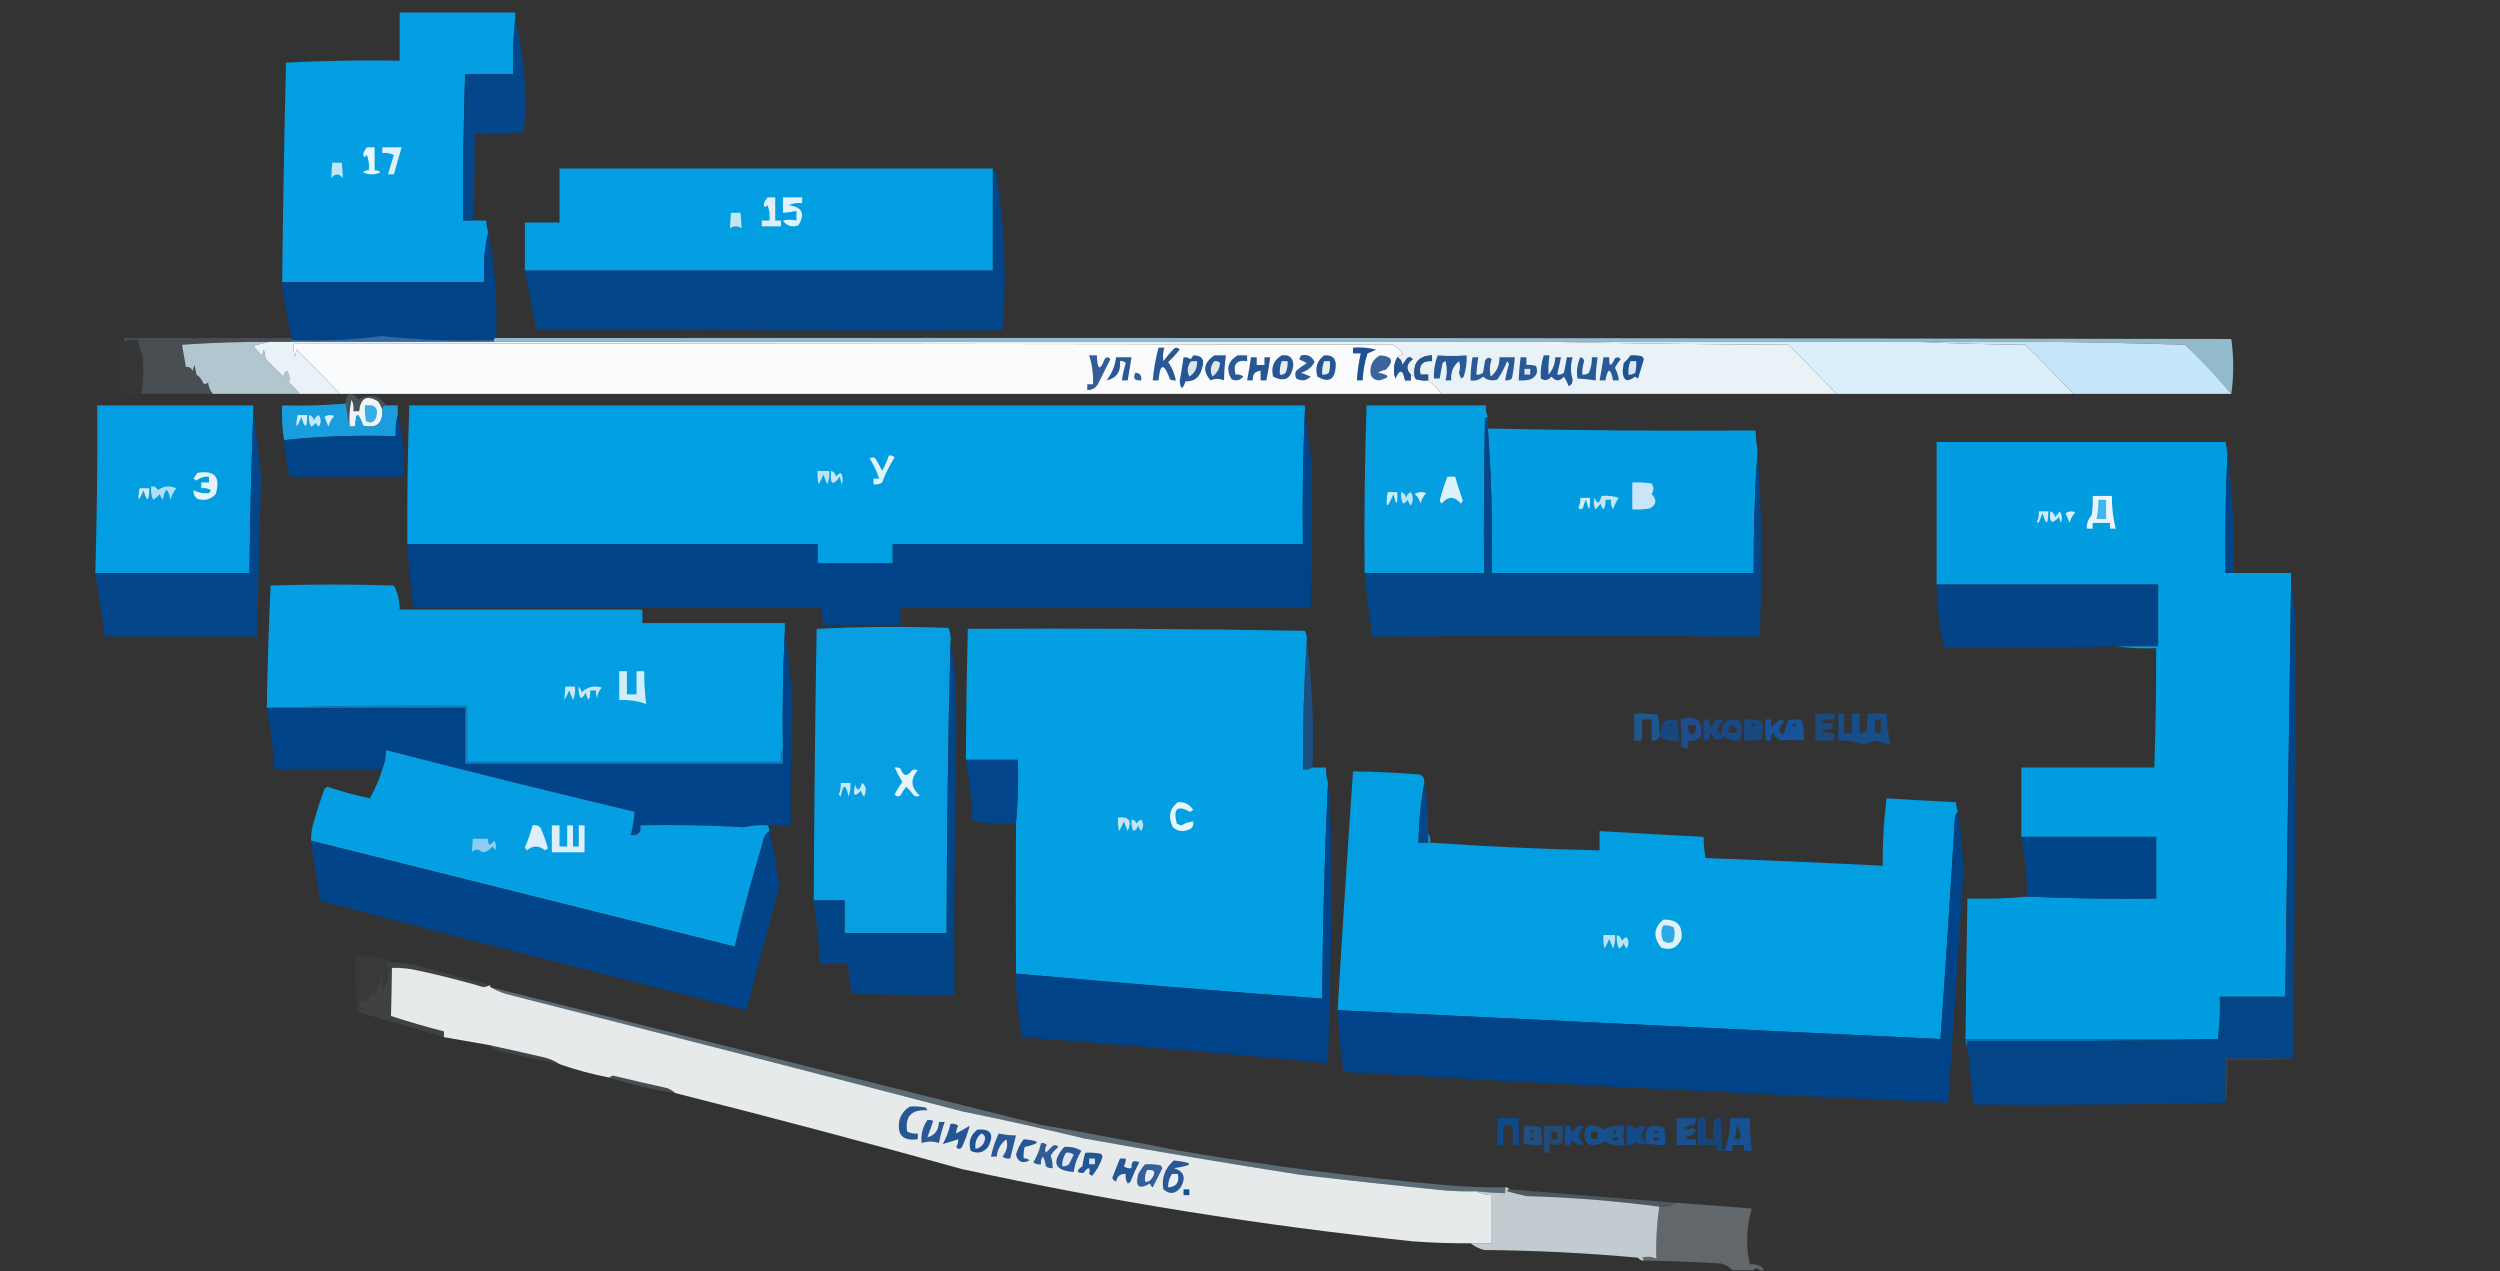 <?xml version="1.0" encoding="UTF-8"?>
<!DOCTYPE svg PUBLIC "-//W3C//DTD SVG 1.1//EN" "http://www.w3.org/Graphics/SVG/1.1/DTD/svg11.dtd">
<svg xmlns="http://www.w3.org/2000/svg" version="1.1" width="1298px" height="660px" style="shape-rendering:geometricPrecision; text-rendering:geometricPrecision; image-rendering:optimizeQuality; fill-rule:evenodd; clip-rule:evenodd" xmlns:xlink="http://www.w3.org/1999/xlink">
<rect width="100%" height="100%" fill="#333333" stroke="none"/>
<g><path style="opacity:0.997" fill="#039fe2" d="M 267.5,9.5 C 266.527,19.084 266.194,28.75 266.5,38.5C 258.167,38.5 249.833,38.5 241.5,38.5C 240.638,63.823 240.304,89.156 240.5,114.5C 242.167,114.5 243.833,114.5 245.5,114.5C 247.833,114.5 250.167,114.5 252.5,114.5C 252.517,116.565 252.85,118.565 253.5,120.5C 251.53,128.769 250.864,137.435 251.5,146.5C 216.5,146.5 181.5,146.5 146.5,146.5C 146.918,108.497 147.584,70.497 148.5,32.5C 168.12,31.512 187.787,31.179 207.5,31.5C 207.5,23.167 207.5,14.833 207.5,6.5C 227.5,6.5 247.5,6.5 267.5,6.5C 267.5,7.5 267.5,8.5 267.5,9.5 Z"/></g>
<g><path style="opacity:1" fill="#04468a" d="M 267.5,9.5 C 272.206,28.762 273.706,48.429 272,68.5C 263.585,69.483 255.085,69.817 246.5,69.5C 246.562,84.511 246.229,99.511 245.5,114.5C 243.833,114.5 242.167,114.5 240.5,114.5C 240.304,89.156 240.638,63.823 241.5,38.5C 249.833,38.5 258.167,38.5 266.5,38.5C 266.194,28.75 266.527,19.084 267.5,9.5 Z"/></g>
<g><path style="opacity:1" fill="#e7f7fc" d="M 190.5,76.5 C 191.833,76.5 193.167,76.5 194.5,76.5C 194.5,80.5 194.5,84.5 194.5,88.5C 195.675,88.281 196.675,88.614 197.5,89.5C 194.5,90.833 191.5,90.833 188.5,89.5C 189.325,88.614 190.325,88.281 191.5,88.5C 191.813,85.753 191.48,83.087 190.5,80.5C 189.313,81.894 188.646,81.727 188.5,80C 188.978,78.697 189.645,77.531 190.5,76.5 Z"/></g>
<g><path style="opacity:1" fill="#dff2fa" d="M 198.5,76.5 C 201.833,76.5 205.167,76.5 208.5,76.5C 207.178,81.151 205.845,85.818 204.5,90.5C 203.5,90.5 202.5,90.5 201.5,90.5C 202.409,87.211 203.409,83.878 204.5,80.5C 202.604,79.534 200.604,79.201 198.5,79.5C 198.5,78.5 198.5,77.5 198.5,76.5 Z"/></g>
<g><path style="opacity:1" fill="#029ee2" d="M 515.5,87.5 C 515.5,105.167 515.5,122.833 515.5,140.5C 434.5,140.5 353.5,140.5 272.5,140.5C 272.5,132.167 272.5,123.833 272.5,115.5C 278.5,115.5 284.5,115.5 290.5,115.5C 290.5,106.167 290.5,96.833 290.5,87.5C 365.5,87.5 440.5,87.5 515.5,87.5 Z"/></g>
<g><path style="opacity:1" fill="#c0e5f7" d="M 172.5,84.5 C 174.167,84.5 175.833,84.5 177.5,84.5C 177.75,87.214 177.917,89.881 178,92.5C 176.084,89.967 174.084,89.967 172,92.5C 172.083,89.881 172.25,87.214 172.5,84.5 Z"/></g>
<g><path style="opacity:1" fill="#dfeff9" d="M 398.5,102.5 C 399.833,102.5 401.167,102.5 402.5,102.5C 402.5,106.5 402.5,110.5 402.5,114.5C 403.5,114.5 404.5,114.5 405.5,114.5C 405.5,115.5 405.5,116.5 405.5,117.5C 402.167,117.5 398.833,117.5 395.5,117.5C 395.5,116.5 395.5,115.5 395.5,114.5C 396.833,114.5 398.167,114.5 399.5,114.5C 399.813,111.753 399.48,109.086 398.5,106.5C 397.313,107.894 396.646,107.727 396.5,106C 396.978,104.697 397.645,103.531 398.5,102.5 Z"/></g>
<g><path style="opacity:1" fill="#e1f3fa" d="M 406.5,102.5 C 409.833,102.5 413.167,102.5 416.5,102.5C 416.5,103.5 416.5,104.5 416.5,105.5C 414.076,105.192 411.743,105.526 409.5,106.5C 416.576,107.518 418.242,111.018 414.5,117C 411.107,118.168 408.441,117.334 406.5,114.5C 408.718,113.943 411.051,113.943 413.5,114.5C 413.5,112.833 413.5,111.167 413.5,109.5C 411.194,109.993 408.861,110.326 406.5,110.5C 406.5,107.833 406.5,105.167 406.5,102.5 Z"/></g>
<g><path style="opacity:1" fill="#c1e7f7" d="M 379.5,110.5 C 381.167,110.5 382.833,110.5 384.5,110.5C 384.75,113.214 384.917,115.881 385,118.5C 383,117.167 381,117.167 379,118.5C 379.083,115.881 379.25,113.214 379.5,110.5 Z"/></g>
<g><path style="opacity:0.999" fill="#024589" d="M 515.5,87.5 C 516.765,88.514 517.431,90.014 517.5,92C 521.698,118.35 522.698,144.85 520.5,171.5C 439.833,171.667 359.166,171.5 278.5,171C 276.442,160.875 274.442,150.708 272.5,140.5C 353.5,140.5 434.5,140.5 515.5,140.5C 515.5,122.833 515.5,105.167 515.5,87.5 Z"/></g>
<g><path style="opacity:0.996" fill="#014489" d="M 253.5,120.5 C 257.051,138.642 258.384,156.975 257.5,175.5C 256.833,175.5 256.5,175.833 256.5,176.5C 236.766,177.147 217.266,176.48 198,174.5C 182.742,176.475 167.242,177.142 151.5,176.5C 151.5,176.167 151.5,175.833 151.5,175.5C 149.187,165.937 147.521,156.271 146.5,146.5C 181.5,146.5 216.5,146.5 251.5,146.5C 250.864,137.435 251.53,128.769 253.5,120.5 Z"/></g>
<g><path style="opacity:0.781" fill="#aedef7" d="M 257.5,175.5 C 557.834,175.333 858.167,175.5 1158.5,176C 1159.83,185.598 1159.83,195.098 1158.5,204.5C 1151.09,195.588 1143.09,187.088 1134.5,179C 1088.2,177.536 1041.86,177.036 995.5,177.5C 932.5,177.5 869.5,177.5 806.5,177.5C 623.167,177.5 439.833,177.5 256.5,177.5C 256.5,177.167 256.5,176.833 256.5,176.5C 256.5,175.833 256.833,175.5 257.5,175.5 Z"/></g>
<g><path style="opacity:0.004" fill="#fefffe" d="M 59.5,176.5 C 60.79,177.058 61.623,178.058 62,179.5C 64.145,187.7 63.978,195.7 61.5,203.5C 60.167,203.5 58.833,203.5 57.5,203.5C 58.332,197.516 58.499,191.516 58,185.5C 57.941,182.178 56.774,179.344 54.5,177C 56.134,176.506 57.801,176.34 59.5,176.5 Z"/></g>
<g><path style="opacity:0.008" fill="#87fffe" d="M 59.5,176.5 C 60.919,175.549 62.585,175.216 64.5,175.5C 64.409,177.698 65.076,178.031 66.5,176.5C 69.922,185.709 70.255,195.042 67.5,204.5C 65.265,204.795 63.265,204.461 61.5,203.5C 63.978,195.7 64.145,187.7 62,179.5C 61.623,178.058 60.79,177.058 59.5,176.5 Z"/></g>
<g><path style="opacity:0.024" fill="#b0ceff" d="M 66.5,176.5 C 68.167,176.5 69.833,176.5 71.5,176.5C 72.027,179.231 72.86,181.898 74,184.5C 74.609,191.189 74.443,197.856 73.5,204.5C 71.5,204.5 69.5,204.5 67.5,204.5C 70.255,195.042 69.922,185.709 66.5,176.5 Z"/></g>
<g><path style="opacity:1" fill="#316ba3" d="M 256.5,176.5 C 256.5,176.833 256.5,177.167 256.5,177.5C 221.5,177.5 186.5,177.5 151.5,177.5C 151.5,177.167 151.5,176.833 151.5,176.5C 167.242,177.142 182.742,176.475 198,174.5C 217.266,176.48 236.766,177.147 256.5,176.5 Z"/></g>
<g><path style="opacity:0.996" fill="#dcf0fb" d="M 806.5,177.5 C 869.5,177.5 932.5,177.5 995.5,177.5C 1014,178.332 1032.66,178.832 1051.5,179C 1060.04,187.368 1068.37,195.868 1076.5,204.5C 1035.5,204.5 994.5,204.5 953.5,204.5C 945.369,195.868 937.036,187.368 928.5,179C 887.665,178.833 846.998,178.333 806.5,177.5 Z"/></g>
<g><path style="opacity:0.995" fill="#c5e7f9" d="M 995.5,177.5 C 1041.86,177.036 1088.2,177.536 1134.5,179C 1143.09,187.088 1151.09,195.588 1158.5,204.5C 1131.17,204.5 1103.83,204.5 1076.5,204.5C 1068.37,195.868 1060.04,187.368 1051.5,179C 1032.66,178.832 1014,178.332 995.5,177.5 Z"/></g>
<g><path style="opacity:0.154" fill="#b8e2f7" d="M 64.5,175.5 C 93.5,175.5 122.5,175.5 151.5,175.5C 151.5,175.833 151.5,176.167 151.5,176.5C 151.5,176.833 151.5,177.167 151.5,177.5C 147.5,177.5 143.5,177.5 139.5,177.5C 124.483,177.445 109.483,177.945 94.5,179C 95.138,182.596 95.805,186.429 96.5,190.5C 98.124,190.36 99.29,191.027 100,192.5C 100.333,191.5 100.667,190.5 101,189.5C 101.333,191.167 101.667,192.833 102,194.5C 103.675,195.595 104.842,197.095 105.5,199C 106.449,199.617 107.282,199.451 108,198.5C 108.236,200.811 109.069,202.811 110.5,204.5C 98.167,204.5 85.833,204.5 73.5,204.5C 74.443,197.856 74.609,191.189 74,184.5C 72.86,181.898 72.027,179.231 71.5,176.5C 69.833,176.5 68.167,176.5 66.5,176.5C 65.076,178.031 64.409,177.698 64.5,175.5 Z"/></g>
<g><path style="opacity:0.788" fill="#d4edfa" d="M 139.5,177.5 C 136.972,178.166 134.306,178.832 131.5,179.5C 132.815,181.316 134.315,182.983 136,184.5C 136.333,183.5 136.667,182.5 137,181.5C 137.333,183.167 137.667,184.833 138,186.5C 141.027,189.527 144.027,192.527 147,195.5C 147.419,194.328 148.085,193.328 149,192.5C 150.202,194.553 150.536,196.553 150,198.5C 152.04,200.37 153.873,202.37 155.5,204.5C 140.5,204.5 125.5,204.5 110.5,204.5C 109.069,202.811 108.236,200.811 108,198.5C 107.282,199.451 106.449,199.617 105.5,199C 104.842,197.095 103.675,195.595 102,194.5C 101.667,192.833 101.333,191.167 101,189.5C 100.667,190.5 100.333,191.5 100,192.5C 99.29,191.027 98.124,190.36 96.5,190.5C 95.805,186.429 95.138,182.596 94.5,179C 109.483,177.945 124.483,177.445 139.5,177.5 Z"/></g>
<g><path style="opacity:0.982" fill="#ebf5fa" d="M 139.5,177.5 C 143.5,177.5 147.5,177.5 151.5,177.5C 186.5,177.5 221.5,177.5 256.5,177.5C 439.833,177.5 623.167,177.5 806.5,177.5C 846.998,178.333 887.665,178.833 928.5,179C 937.036,187.368 945.369,195.868 953.5,204.5C 885.167,204.5 816.833,204.5 748.5,204.5C 746.452,201.785 744.118,199.452 741.5,197.5C 741.5,196.5 741.5,195.5 741.5,194.5C 740.167,194.5 738.833,194.5 737.5,194.5C 736.505,189.458 738.505,187.125 743.5,187.5C 743.5,186.5 743.5,185.5 743.5,184.5C 736.53,184.81 733.53,188.477 734.5,195.5C 733.833,195.167 733.167,194.833 732.5,194.5C 729.767,191.628 730.101,188.962 733.5,186.5C 732.635,185.417 731.635,185.251 730.5,186C 729.789,187.255 728.956,188.421 728,189.5C 727.878,187.563 727.045,186.23 725.5,185.5C 726.263,184.732 727.263,184.232 728.5,184C 727.167,182 725.5,180.333 723.5,179C 533.167,178.5 342.834,178.333 152.5,178.5C 152.337,180.857 152.503,183.19 153,185.5C 153.333,184.167 153.667,182.833 154,181.5C 161.702,189.035 169.202,196.702 176.5,204.5C 169.5,204.5 162.5,204.5 155.5,204.5C 153.873,202.37 152.04,200.37 150,198.5C 150.536,196.553 150.202,194.553 149,192.5C 148.085,193.328 147.419,194.328 147,195.5C 144.027,192.527 141.027,189.527 138,186.5C 137.667,184.833 137.333,183.167 137,181.5C 136.667,182.5 136.333,183.5 136,184.5C 134.315,182.983 132.815,181.316 131.5,179.5C 134.306,178.832 136.972,178.166 139.5,177.5 Z"/></g>
<g><path style="opacity:1" fill="#205392" d="M 846.5,184.5 C 848.527,184.338 850.527,184.505 852.5,185C 852.957,185.414 853.291,185.914 853.5,186.5C 852.5,189.834 851.5,193.167 850.5,196.5C 849.914,196.291 849.414,195.957 849,195.5C 844.822,198.75 842.655,197.75 842.5,192.5C 842.667,191.167 842.833,189.833 843,188.5C 844.376,187.295 845.542,185.962 846.5,184.5 Z"/></g>
<g><path style="opacity:1" fill="#295a97" d="M 832.5,185.5 C 833.5,185.5 834.5,185.5 835.5,185.5C 835.332,190.532 836.332,190.699 838.5,186C 839.635,185.251 840.635,185.417 841.5,186.5C 840.289,187.874 839.289,189.374 838.5,191C 839.609,193.047 840.276,195.213 840.5,197.5C 839.5,197.5 838.5,197.5 837.5,197.5C 836.167,190.833 834.833,190.833 833.5,197.5C 832.5,197.5 831.5,197.5 830.5,197.5C 831.295,193.524 831.962,189.524 832.5,185.5 Z"/></g>
<g><path style="opacity:1" fill="#265695" d="M 801.5,184.5 C 802.5,184.5 803.5,184.5 804.5,184.5C 803.995,187.841 803.828,191.174 804,194.5C 806.224,191.962 807.39,188.962 807.5,185.5C 808.5,185.5 809.5,185.5 810.5,185.5C 809.833,188.5 809.167,191.5 808.5,194.5C 809.822,194.67 810.989,194.337 812,193.5C 812.567,190.832 813.067,188.166 813.5,185.5C 814.5,185.5 815.5,185.5 816.5,185.5C 815.364,189.339 815.364,193.173 816.5,197C 816.612,198.662 815.946,199.829 814.5,200.5C 813.813,198.726 812.98,197.059 812,195.5C 809.84,198.081 807.674,198.081 805.5,195.5C 803.908,197.562 802.075,197.895 800,196.5C 799.739,192.399 800.239,188.399 801.5,184.5 Z"/></g>
<g><path style="opacity:1" fill="#2b5996" d="M 764.5,185.5 C 765.5,185.5 766.5,185.5 767.5,185.5C 767.037,188.482 766.704,191.482 766.5,194.5C 767.822,194.67 768.989,194.337 770,193.5C 770.333,191.5 770.667,189.5 771,187.5C 771.826,185.595 772.993,185.261 774.5,186.5C 773.425,189.438 773.259,192.438 774,195.5C 777.128,192.969 778.628,189.636 778.5,185.5C 781.167,185.5 783.833,185.5 786.5,185.5C 786.219,189.188 785.719,192.855 785,196.5C 783.989,197.337 782.822,197.67 781.5,197.5C 781.927,194.624 782.594,191.791 783.5,189C 783.167,188.5 782.833,188 782.5,187.5C 781.202,190.853 779.535,194.02 777.5,197C 774.621,197.957 772.121,197.457 770,195.5C 768.211,197.229 766.044,197.896 763.5,197.5C 763.505,193.466 763.838,189.466 764.5,185.5 Z"/></g>
<g><path style="opacity:1" fill="#295896" d="M 746.5,184.5 C 751.448,184.91 756.448,184.91 761.5,184.5C 761.608,188.247 761.108,191.914 760,195.5C 759.586,195.957 759.086,196.291 758.5,196.5C 758.167,195.5 757.833,194.5 757.5,193.5C 758.239,191.388 758.239,189.388 757.5,187.5C 754.424,190.046 753.091,193.38 753.5,197.5C 752.5,197.5 751.5,197.5 750.5,197.5C 751.401,194.128 751.401,190.795 750.5,187.5C 749.914,187.709 749.414,188.043 749,188.5C 748.433,191.168 747.933,193.834 747.5,196.5C 746.5,196.5 745.5,196.5 744.5,196.5C 744.334,192.326 745,188.326 746.5,184.5 Z"/></g>
<g><path style="opacity:0.994" fill="#fbfcfd" d="M 725.5,185.5 C 723.585,188.933 723.252,192.6 724.5,196.5C 726.767,191.37 728.434,191.703 729.5,197.5C 730.5,197.5 731.5,197.5 732.5,197.5C 732.5,196.5 732.5,195.5 732.5,194.5C 733.167,194.833 733.833,195.167 734.5,195.5C 734.611,196.117 734.944,196.617 735.5,197C 737.473,197.495 739.473,197.662 741.5,197.5C 744.118,199.452 746.452,201.785 748.5,204.5C 559.833,204.5 371.167,204.5 182.5,204.5C 182.167,204.5 181.833,204.5 181.5,204.5C 179.833,204.5 178.167,204.5 176.5,204.5C 169.202,196.702 161.702,189.035 154,181.5C 153.667,182.833 153.333,184.167 153,185.5C 152.503,183.19 152.337,180.857 152.5,178.5C 342.834,178.333 533.167,178.5 723.5,179C 725.5,180.333 727.167,182 728.5,184C 727.263,184.232 726.263,184.732 725.5,185.5 Z"/></g>
<g><path style="opacity:1" fill="#2c5a97" d="M 642.5,184.5 C 644.167,184.5 645.833,184.5 647.5,184.5C 647.5,185.5 647.5,186.5 647.5,187.5C 642.094,186.735 640.094,189.069 641.5,194.5C 642.978,194.238 644.311,194.571 645.5,195.5C 643.956,197.446 641.956,197.946 639.5,197C 636.383,191.877 637.383,187.71 642.5,184.5 Z"/></g>
<g><path style="opacity:1" fill="#2a5996" d="M 579.5,185.5 C 582.167,185.5 584.833,185.5 587.5,185.5C 586.833,189.5 586.167,193.5 585.5,197.5C 584.5,197.5 583.5,197.5 582.5,197.5C 582.911,194.447 583.577,191.447 584.5,188.5C 583.675,187.614 582.675,187.281 581.5,187.5C 582.026,193.025 579.693,196.358 574.5,197.5C 577.21,194.063 578.877,190.063 579.5,185.5 Z"/></g>
<g><path style="opacity:1" fill="#3c659e" d="M 716.5,184.5 C 722.929,184.959 723.929,187.459 719.5,192C 718.062,192.219 716.729,192.719 715.5,193.5C 721.808,194.703 721.975,196.037 716,197.5C 712.929,197.262 711.429,195.596 711.5,192.5C 711.672,188.807 713.339,186.141 716.5,184.5 Z"/></g>
<g><path style="opacity:1" fill="#255594" d="M 687.5,184.5 C 691.824,184.158 693.824,186.158 693.5,190.5C 692.884,197.309 689.717,198.976 684,195.5C 682.663,190.916 683.829,187.249 687.5,184.5 Z"/></g>
<g><path style="opacity:1" fill="#e7eef4" d="M 687.5,187.5 C 688.5,187.5 689.5,187.5 690.5,187.5C 690.662,189.527 690.495,191.527 690,193.5C 688.989,194.337 687.822,194.67 686.5,194.5C 686.298,192.05 686.631,189.717 687.5,187.5 Z"/></g>
<g><path style="opacity:1" fill="#245694" d="M 619.5,184.5 C 624.213,184.468 625.713,186.801 624,191.5C 622.885,195.952 620.052,198.118 615.5,198C 614.042,202.418 613.042,202.418 612.5,198C 613.234,193.833 613.9,189.667 614.5,185.5C 615.822,185.33 616.989,185.663 618,186.5C 618.717,185.956 619.217,185.289 619.5,184.5 Z"/></g>
<g><path style="opacity:1" fill="#dce5ee" d="M 618.5,187.5 C 619.5,187.5 620.5,187.5 621.5,187.5C 621.755,190.99 620.422,193.657 617.5,195.5C 616.102,192.565 616.435,189.898 618.5,187.5 Z"/></g>
<g><path style="opacity:1" fill="#265694" d="M 665.5,184.5 C 669.338,184.007 671.338,185.674 671.5,189.5C 670.564,196.668 667.064,198.668 661,195.5C 659.776,190.626 661.276,186.959 665.5,184.5 Z"/></g>
<g><path style="opacity:1" fill="#e7edf3" d="M 665.5,187.5 C 666.5,187.5 667.5,187.5 668.5,187.5C 668.682,189.591 668.348,191.591 667.5,193.5C 666.675,194.386 665.675,194.719 664.5,194.5C 664.298,192.05 664.631,189.717 665.5,187.5 Z"/></g>
<g><path style="opacity:1" fill="#275694" d="M 649.5,185.5 C 650.5,185.5 651.5,185.5 652.5,185.5C 652.5,186.833 652.5,188.167 652.5,189.5C 653.833,189.5 655.167,189.5 656.5,189.5C 656.5,188.167 656.5,186.833 656.5,185.5C 657.5,185.5 658.5,185.5 659.5,185.5C 658.962,189.524 658.295,193.524 657.5,197.5C 656.5,197.5 655.5,197.5 654.5,197.5C 654.5,195.833 654.5,194.167 654.5,192.5C 651.53,192.746 650.197,194.412 650.5,197.5C 649.5,197.5 648.5,197.5 647.5,197.5C 648.295,193.524 648.962,189.524 649.5,185.5 Z"/></g>
<g><path style="opacity:1" fill="#335d99" d="M 565.5,184.5 C 566.833,184.5 568.167,184.5 569.5,184.5C 569.743,192.068 571.076,192.734 573.5,186.5C 574.5,185.167 575.5,185.167 576.5,186.5C 574.333,190.833 572.167,195.167 570,199.5C 568.736,201.607 566.903,202.607 564.5,202.5C 564.5,201.5 564.5,200.5 564.5,199.5C 565.5,199.5 566.5,199.5 567.5,199.5C 567.708,194.364 567.041,189.364 565.5,184.5 Z"/></g>
<g><path style="opacity:1" fill="#295895" d="M 601.5,180.5 C 602.5,180.5 603.5,180.5 604.5,180.5C 603.833,182.819 603.666,185.153 604,187.5C 605.715,185.241 607.548,183.074 609.5,181C 610.635,180.251 611.635,180.417 612.5,181.5C 610.684,183.817 608.684,185.984 606.5,188C 608.533,190.896 609.866,194.063 610.5,197.5C 609.448,197.649 608.448,197.483 607.5,197C 604.331,188.288 602.331,188.455 601.5,197.5C 600.5,197.5 599.5,197.5 598.5,197.5C 599.021,191.748 600.021,186.082 601.5,180.5 Z"/></g>
<g><path style="opacity:1" fill="#1f5091" d="M 702.5,180.5 C 706.555,180.176 710.555,180.509 714.5,181.5C 713.009,182.244 711.509,182.91 710,183.5C 708.525,188.063 707.692,192.73 707.5,197.5C 706.5,197.5 705.5,197.5 704.5,197.5C 704.779,192.773 705.446,188.107 706.5,183.5C 705.167,183.5 703.833,183.5 702.5,183.5C 702.5,182.5 702.5,181.5 702.5,180.5 Z"/></g>
<g><path style="opacity:1" fill="#dae6f1" d="M 846.5,187.5 C 847.5,187.5 848.5,187.5 849.5,187.5C 849.662,189.527 849.495,191.527 849,193.5C 847.989,194.337 846.822,194.67 845.5,194.5C 845.298,192.05 845.631,189.717 846.5,187.5 Z"/></g>
<g><path style="opacity:1" fill="#255694" d="M 741.5,197.5 C 739.473,197.662 737.473,197.495 735.5,197C 734.944,196.617 734.611,196.117 734.5,195.5C 733.53,188.477 736.53,184.81 743.5,184.5C 743.5,185.5 743.5,186.5 743.5,187.5C 738.505,187.125 736.505,189.458 737.5,194.5C 738.833,194.5 740.167,194.5 741.5,194.5C 741.5,195.5 741.5,196.5 741.5,197.5 Z"/></g>
<g><path style="opacity:1" fill="#275795" d="M 630.5,184.5 C 632.5,184.5 634.5,184.5 636.5,184.5C 635.92,188.81 635.586,193.143 635.5,197.5C 633.136,196.471 630.803,196.471 628.5,197.5C 624.259,192.597 624.926,188.264 630.5,184.5 Z"/></g>
<g><path style="opacity:1" fill="#dee6ef" d="M 630.5,187.5 C 631.675,187.281 632.675,187.614 633.5,188.5C 633.186,191.489 631.852,193.822 629.5,195.5C 628.102,192.565 628.435,189.898 630.5,187.5 Z"/></g>
<g><path style="opacity:1" fill="#2c5b97" d="M 675.5,184.5 C 678.885,183.79 681.219,184.956 682.5,188C 680.98,190.772 678.647,192.606 675.5,193.5C 677.167,194.167 678.833,194.833 680.5,195.5C 678.337,197.72 675.837,198.053 673,196.5C 672.333,195.167 672.333,193.833 673,192.5C 674.745,191.044 676.578,189.711 678.5,188.5C 677.167,187.833 675.833,187.167 674.5,186.5C 674.863,185.817 675.196,185.15 675.5,184.5 Z"/></g>
<g><path style="opacity:1" fill="#255594" d="M 725.5,185.5 C 727.045,186.23 727.878,187.563 728,189.5C 728.956,188.421 729.789,187.255 730.5,186C 731.635,185.251 732.635,185.417 733.5,186.5C 730.101,188.962 729.767,191.628 732.5,194.5C 732.5,195.5 732.5,196.5 732.5,197.5C 731.5,197.5 730.5,197.5 729.5,197.5C 728.434,191.703 726.767,191.37 724.5,196.5C 723.252,192.6 723.585,188.933 725.5,185.5 Z"/></g>
<g><path style="opacity:1" fill="#295996" d="M 789.5,185.5 C 790.5,185.5 791.5,185.5 792.5,185.5C 792.5,186.833 792.5,188.167 792.5,189.5C 794.199,189.34 795.866,189.506 797.5,190C 798.748,193.182 797.748,195.515 794.5,197C 792.527,197.495 790.527,197.662 788.5,197.5C 788.646,193.481 788.979,189.481 789.5,185.5 Z"/></g>
<g><path style="opacity:1" fill="#285895" d="M 820.5,185.5 C 821.586,185.62 822.253,186.287 822.5,187.5C 821.777,189.782 821.443,192.116 821.5,194.5C 822.822,194.67 823.989,194.337 825,193.5C 826.079,190.937 826.579,188.271 826.5,185.5C 827.5,185.5 828.5,185.5 829.5,185.5C 828.838,189.466 828.505,193.466 828.5,197.5C 825.319,197.024 822.153,196.691 819,196.5C 818.416,192.673 818.916,189.006 820.5,185.5 Z"/></g>
<g><path style="opacity:1" fill="#dce7f1" d="M 791.5,191.5 C 792.5,191.5 793.5,191.5 794.5,191.5C 794.5,192.5 794.5,193.5 794.5,194.5C 793.5,194.5 792.5,194.5 791.5,194.5C 791.5,193.5 791.5,192.5 791.5,191.5 Z"/></g>
<g><path style="opacity:1" fill="#325f9a" d="M 589.5,193.5 C 591.912,193.694 592.912,195.027 592.5,197.5C 589.046,197.733 588.046,196.4 589.5,193.5 Z"/></g>
<g><path style="opacity:0.982" fill="#f1f7fb" d="M 198.5,212.5 C 198.957,219.88 195.624,222.713 188.5,221C 185.961,213.611 184.628,213.777 184.5,221.5C 183.5,221.5 182.5,221.5 181.5,221.5C 181.173,216.786 181.507,212.12 182.5,207.5C 183.466,209.396 183.799,211.396 183.5,213.5C 184.5,213.5 185.5,213.5 186.5,213.5C 187.183,206.499 190.516,204.832 196.5,208.5C 197.172,209.949 197.839,211.282 198.5,212.5 Z"/></g>
<g><path style="opacity:0.184" fill="#a7dcf6" d="M 181.5,204.5 C 181.833,204.5 182.167,204.5 182.5,204.5C 183.848,205.186 185.015,206.186 186,207.5C 191.786,204.205 196.619,205.205 200.5,210.5C 199.167,210.5 198.5,211.167 198.5,212.5C 197.839,211.282 197.172,209.949 196.5,208.5C 190.516,204.832 187.183,206.499 186.5,213.5C 185.5,213.5 184.5,213.5 183.5,213.5C 183.799,211.396 183.466,209.396 182.5,207.5C 181.507,212.12 181.173,216.786 181.5,221.5C 180.775,217.605 180.109,213.605 179.5,209.5C 179.365,207.446 180.032,205.779 181.5,204.5 Z"/></g>
<g><path style="opacity:0.99" fill="#049fe3" d="M 131.5,213.5 C 130.494,241.458 129.828,269.458 129.5,297.5C 102.833,297.5 76.167,297.5 49.5,297.5C 50.326,268.508 50.659,239.508 50.5,210.5C 77.5,210.5 104.5,210.5 131.5,210.5C 131.5,211.5 131.5,212.5 131.5,213.5 Z"/></g>
<g><path style="opacity:0.957" fill="#19a2e4" d="M 179.5,209.5 C 180.109,213.605 180.775,217.605 181.5,221.5C 182.5,221.5 183.5,221.5 184.5,221.5C 184.628,213.777 185.961,213.611 188.5,221C 195.624,222.713 198.957,219.88 198.5,212.5C 198.5,211.167 199.167,210.5 200.5,210.5C 202.5,210.5 204.5,210.5 206.5,210.5C 206.5,212.167 206.5,213.833 206.5,215.5C 205.577,219.064 205.244,222.731 205.5,226.5C 185.804,225.846 166.471,226.512 147.5,228.5C 146.51,222.69 146.177,216.69 146.5,210.5C 157.581,210.81 168.581,210.477 179.5,209.5 Z"/></g>
<g><path style="opacity:0.963" fill="#2eaae7" d="M 189.5,210.5 C 195.067,209.753 196.9,212.087 195,217.5C 193.604,219.527 191.938,219.86 190,218.5C 189.503,215.854 189.336,213.187 189.5,210.5 Z"/></g>
<g><path style="opacity:0.993" fill="#019fe3" d="M 677.5,213.5 C 676.502,236.327 676.169,259.327 676.5,282.5C 605.5,282.5 534.5,282.5 463.5,282.5C 463.5,285.833 463.5,289.167 463.5,292.5C 450.5,292.5 437.5,292.5 424.5,292.5C 424.5,289.167 424.5,285.833 424.5,282.5C 353.5,282.5 282.5,282.5 211.5,282.5C 211.328,258.49 211.661,234.49 212.5,210.5C 367.5,210.5 522.5,210.5 677.5,210.5C 677.5,211.5 677.5,212.5 677.5,213.5 Z"/></g>
<g><path style="opacity:0.992" fill="#069fe2" d="M 772.5,216.5 C 771.883,216.611 771.383,216.944 771,217.5C 770.5,244.165 770.333,270.831 770.5,297.5C 749.833,297.5 729.167,297.5 708.5,297.5C 708.253,268.488 708.587,239.488 709.5,210.5C 730.167,210.5 750.833,210.5 771.5,210.5C 771.325,212.621 771.659,214.621 772.5,216.5 Z"/></g>
<g><path style="opacity:1" fill="#d0ecf7" d="M 154.5,215.5 C 156.167,215.5 157.833,215.5 159.5,215.5C 159.387,222.662 158.387,222.995 156.5,216.5C 153.904,222.92 153.237,222.587 154.5,215.5 Z"/></g>
<g><path style="opacity:1" fill="#c4e9f7" d="M 160.5,215.5 C 161.931,215.881 162.764,216.881 163,218.5C 163.368,217.09 164.201,216.09 165.5,215.5C 166.833,217.5 166.833,219.5 165.5,221.5C 164.808,220.975 164.308,220.308 164,219.5C 163.311,220.357 162.478,221.023 161.5,221.5C 160.534,219.604 160.201,217.604 160.5,215.5 Z"/></g>
<g><path style="opacity:1" fill="#d3eff8" d="M 168.5,216.5 C 169.946,215.387 171.613,215.22 173.5,216C 172.08,217.53 171.08,219.363 170.5,221.5C 169.83,219.709 169.163,218.042 168.5,216.5 Z"/></g>
<g><path style="opacity:0.98" fill="#004489" d="M 206.5,215.5 C 209.035,225.875 210.035,236.541 209.5,247.5C 189.833,247.5 170.167,247.5 150.5,247.5C 148.855,241.273 147.855,234.939 147.5,228.5C 166.471,226.512 185.804,225.846 205.5,226.5C 205.244,222.731 205.577,219.064 206.5,215.5 Z"/></g>
<g><path style="opacity:0.991" fill="#029ee2" d="M 772.5,222.5 C 818.761,223.495 865.095,223.828 911.5,223.5C 911.616,226.86 911.949,230.193 912.5,233.5C 911.093,254.651 910.427,275.985 910.5,297.5C 865.167,297.5 819.833,297.5 774.5,297.5C 774.985,272.433 774.318,247.433 772.5,222.5 Z"/></g>
<g><path style="opacity:1" fill="#04468a" d="M 772.5,216.5 C 772.5,218.5 772.5,220.5 772.5,222.5C 774.318,247.433 774.985,272.433 774.5,297.5C 819.833,297.5 865.167,297.5 910.5,297.5C 910.427,275.985 911.093,254.651 912.5,233.5C 914.812,265.79 915.145,298.123 913.5,330.5C 846.784,330.026 779.784,330.026 712.5,330.5C 710.921,319.531 709.587,308.531 708.5,297.5C 729.167,297.5 749.833,297.5 770.5,297.5C 770.333,270.831 770.5,244.165 771,217.5C 771.383,216.944 771.883,216.611 772.5,216.5 Z"/></g>
<g><path style="opacity:0.996" fill="#019ee2" d="M 1156.5,235.5 C 1155.5,255.993 1155.17,276.66 1155.5,297.5C 1156.83,297.5 1158.17,297.5 1159.5,297.5C 1169.5,297.5 1179.5,297.5 1189.5,297.5C 1189.5,299.833 1189.5,302.167 1189.5,304.5C 1188.46,375.463 1187.46,446.463 1186.5,517.5C 1175.17,517.5 1163.83,517.5 1152.5,517.5C 1152.82,525.019 1152.49,532.352 1151.5,539.5C 1107.83,539.5 1064.17,539.5 1020.5,539.5C 1020.72,515.165 1021.05,490.831 1021.5,466.5C 1032.01,466.828 1042.35,466.494 1052.5,465.5C 1074.76,466.489 1097.09,466.822 1119.5,466.5C 1119.5,455.833 1119.5,445.167 1119.5,434.5C 1096.17,434.5 1072.83,434.5 1049.5,434.5C 1049.5,422.5 1049.5,410.5 1049.5,398.5C 1072.5,398.5 1095.5,398.5 1118.5,398.5C 1119.21,377.841 1119.54,357.174 1119.5,336.5C 1112.31,336.825 1105.31,336.491 1098.5,335.5C 1105.83,335.5 1113.17,335.5 1120.5,335.5C 1120.5,324.833 1120.5,314.167 1120.5,303.5C 1082.17,303.5 1043.83,303.5 1005.5,303.5C 1005.5,278.833 1005.5,254.167 1005.5,229.5C 1055.5,229.5 1105.5,229.5 1155.5,229.5C 1155.83,231.5 1156.17,233.5 1156.5,235.5 Z"/></g>
<g><path style="opacity:1" fill="#bae2f5" d="M 424.5,244.5 C 426.5,244.5 428.5,244.5 430.5,244.5C 430.808,246.924 430.474,249.257 429.5,251.5C 428.833,249.833 428.167,248.167 427.5,246.5C 426.813,248.274 425.98,249.941 425,251.5C 424.503,249.19 424.337,246.857 424.5,244.5 Z"/></g>
<g><path style="opacity:1" fill="#e3f3fa" d="M 461.5,236.5 C 462.675,236.281 463.675,236.614 464.5,237.5C 461.86,241.579 459.694,245.912 458,250.5C 456.644,251.38 455.144,251.714 453.5,251.5C 453.5,250.5 453.5,249.5 453.5,248.5C 454.5,248.5 455.5,248.5 456.5,248.5C 455.268,244.866 453.601,241.366 451.5,238C 452.5,237.333 453.5,237.333 454.5,238C 455.794,240.087 456.961,242.254 458,244.5C 459.401,241.933 460.568,239.267 461.5,236.5 Z"/></g>
<g><path style="opacity:0.98" fill="#03458a" d="M 1156.5,235.5 C 1159.2,256.061 1160.2,276.728 1159.5,297.5C 1158.17,297.5 1156.83,297.5 1155.5,297.5C 1155.17,276.66 1155.5,255.993 1156.5,235.5 Z"/></g>
<g><path style="opacity:0.999" fill="#e5f4fa" d="M 102.5,245.5 C 111.507,244.011 114.674,247.677 112,256.5C 109.441,259.349 106.274,260.183 102.5,259C 100.963,257.89 100.297,256.39 100.5,254.5C 103.024,255.812 105.691,256.312 108.5,256C 108.957,255.586 109.291,255.086 109.5,254.5C 107.955,253.548 106.288,253.215 104.5,253.5C 104.5,252.5 104.5,251.5 104.5,250.5C 105.833,250.5 107.167,250.5 108.5,250.5C 108.5,249.5 108.5,248.5 108.5,247.5C 106.046,247.321 103.879,247.987 102,249.5C 101.5,249.167 101,248.833 100.5,248.5C 101.193,247.482 101.859,246.482 102.5,245.5 Z"/></g>
<g><path style="opacity:1" fill="#c4e6f5" d="M 431.5,244.5 C 432.931,244.881 433.764,245.881 434,247.5C 434.689,246.643 435.522,245.977 436.5,245.5C 437.641,247.421 437.808,249.421 437,251.5C 436.667,250.167 436.333,248.833 436,247.5C 432.323,252.596 430.823,251.596 431.5,244.5 Z"/></g>
<g><path style="opacity:1" fill="#def0fa" d="M 751.5,247.5 C 752.833,247.5 754.167,247.5 755.5,247.5C 756.722,251.668 758.056,255.835 759.5,260C 759.167,260.5 758.833,261 758.5,261.5C 755.167,257.5 751.833,257.5 748.5,261.5C 748.167,261 747.833,260.5 747.5,260C 748.541,255.712 749.874,251.545 751.5,247.5 Z"/></g>
<g><path style="opacity:0.998" fill="#cae5f7" d="M 847.5,250.5 C 850.85,250.335 854.183,250.502 857.5,251C 858.767,252.796 858.767,254.629 857.5,256.5C 860.441,259.543 860.108,262.043 856.5,264C 853.518,264.498 850.518,264.665 847.5,264.5C 847.5,259.833 847.5,255.167 847.5,250.5 Z"/></g>
<g><path style="opacity:1" fill="#d4ebf6" d="M 72.5,253.5 C 74.167,253.5 75.833,253.5 77.5,253.5C 77.387,260.662 76.387,260.995 74.5,254.5C 71.904,260.92 71.237,260.587 72.5,253.5 Z"/></g>
<g><path style="opacity:1" fill="#b0dff4" d="M 78.5,252.5 C 80.124,252.36 81.29,253.027 82,254.5C 84.892,252.327 88.059,251.994 91.5,253.5C 90.174,255.311 89.174,257.311 88.5,259.5C 87.167,252.833 85.833,252.833 84.5,259.5C 83.749,258.624 83.249,257.624 83,256.5C 81.981,257.687 80.814,258.687 79.5,259.5C 78.526,257.257 78.192,254.924 78.5,252.5 Z"/></g>
<g><path style="opacity:1" fill="#cfeef8" d="M 720.5,255.5 C 722.167,255.5 723.833,255.5 725.5,255.5C 725.637,262.626 724.97,262.959 723.5,256.5C 720.135,264.476 719.135,264.142 720.5,255.5 Z"/></g>
<g><path style="opacity:1" fill="#d4eff8" d="M 734.5,256.5 C 736.288,255.378 738.288,255.211 740.5,256C 739.08,257.53 738.08,259.363 737.5,261.5C 736.999,259.345 735.999,257.678 734.5,256.5 Z"/></g>
<g><path style="opacity:1" fill="#bbe4f5" d="M 727.5,255.5 C 728.931,255.881 729.764,256.881 730,258.5C 730.368,257.09 731.201,256.09 732.5,255.5C 733.833,257.833 733.833,260.167 732.5,262.5C 731.749,261.624 731.249,260.624 731,259.5C 730.311,260.357 729.478,261.023 728.5,261.5C 727.534,259.604 727.201,257.604 727.5,255.5 Z"/></g>
<g><path style="opacity:1" fill="#eaf5fb" d="M 1086.5,257.5 C 1089.83,257.5 1093.17,257.5 1096.5,257.5C 1096.41,263.279 1097.08,268.946 1098.5,274.5C 1097.5,274.5 1096.5,274.5 1095.5,274.5C 1095.5,273.5 1095.5,272.5 1095.5,271.5C 1092.5,271.5 1089.5,271.5 1086.5,271.5C 1086.5,272.5 1086.5,273.5 1086.5,274.5C 1085.5,274.5 1084.5,274.5 1083.5,274.5C 1083.34,271.813 1084.17,269.48 1086,267.5C 1086.5,264.183 1086.67,260.85 1086.5,257.5 Z"/></g>
<g><path style="opacity:1" fill="#40b6ec" d="M 1089.5,259.5 C 1090.83,259.5 1092.17,259.5 1093.5,259.5C 1093.5,262.833 1093.5,266.167 1093.5,269.5C 1091.83,269.5 1090.17,269.5 1088.5,269.5C 1089.21,266.214 1089.54,262.881 1089.5,259.5 Z"/></g>
<g><path style="opacity:1" fill="#c7e6f5" d="M 831.5,257.5 C 834.572,257.183 837.572,257.516 840.5,258.5C 839.173,260.311 838.173,262.311 837.5,264.5C 836.548,262.955 836.215,261.288 836.5,259.5C 835.5,259.5 834.5,259.5 833.5,259.5C 833.785,261.288 833.452,262.955 832.5,264.5C 831.749,263.624 831.249,262.624 831,261.5C 830.167,262.5 829.333,263.5 828.5,264.5C 827.359,262.579 827.192,260.579 828,258.5C 829.178,261.964 830.345,261.631 831.5,257.5 Z"/></g>
<g><path style="opacity:1" fill="#d3ebf6" d="M 820.5,258.5 C 822.167,258.5 823.833,258.5 825.5,258.5C 825.637,265.626 824.97,265.959 823.5,259.5C 822.719,260.729 822.219,262.062 822,263.5C 821.107,264.711 820.274,264.711 819.5,263.5C 820.309,261.929 820.643,260.262 820.5,258.5 Z"/></g>
<g><path style="opacity:1" fill="#d1e8f5" d="M 1058.5,265.5 C 1060.17,265.5 1061.83,265.5 1063.5,265.5C 1063.39,272.662 1062.39,272.995 1060.5,266.5C 1059.83,268.167 1059.17,269.833 1058.5,271.5C 1058.17,271.333 1057.83,271.167 1057.5,271C 1058.41,269.301 1058.74,267.467 1058.5,265.5 Z"/></g>
<g><path style="opacity:1" fill="#c5ecf8" d="M 1064.5,265.5 C 1065.93,265.881 1066.76,266.881 1067,268.5C 1067.83,267.5 1068.67,266.5 1069.5,265.5C 1070.64,267.421 1070.81,269.421 1070,271.5C 1069.67,270.5 1069.33,269.5 1069,268.5C 1065.36,272.459 1063.86,271.459 1064.5,265.5 Z"/></g>
<g><path style="opacity:1" fill="#dbecf5" d="M 1072.5,266.5 C 1073.95,265.387 1075.61,265.22 1077.5,266C 1076.08,267.53 1075.08,269.363 1074.5,271.5C 1073.83,269.709 1073.16,268.042 1072.5,266.5 Z"/></g>
<g><path style="opacity:1" fill="#004388" d="M 677.5,213.5 C 678.525,222.175 679.692,230.842 681,239.5C 681.294,264.834 681.127,290.167 680.5,315.5C 609.5,315.5 538.5,315.5 467.5,315.5C 467.5,318.5 467.5,321.5 467.5,324.5C 454.167,324.5 440.833,324.5 427.5,324.5C 427.037,321.518 426.704,318.518 426.5,315.5C 355.833,315.5 285.167,315.5 214.5,315.5C 213.263,304.521 212.263,293.521 211.5,282.5C 282.5,282.5 353.5,282.5 424.5,282.5C 424.5,285.833 424.5,289.167 424.5,292.5C 437.5,292.5 450.5,292.5 463.5,292.5C 463.5,289.167 463.5,285.833 463.5,282.5C 534.5,282.5 605.5,282.5 676.5,282.5C 676.169,259.327 676.502,236.327 677.5,213.5 Z"/></g>
<g><path style="opacity:0.998" fill="#05468a" d="M 131.5,213.5 C 132.948,224.172 134.282,235.005 135.5,246C 134.829,274.175 134.162,302.342 133.5,330.5C 107.167,330.5 80.833,330.5 54.5,330.5C 52.922,319.451 51.255,308.451 49.5,297.5C 76.167,297.5 102.833,297.5 129.5,297.5C 129.828,269.458 130.494,241.458 131.5,213.5 Z"/></g>
<g><path style="opacity:0.998" fill="#049fe3" d="M 407.5,327.5 C 406.503,347.66 406.17,367.993 406.5,388.5C 405.532,390.607 405.198,392.941 405.5,395.5C 351.167,395.5 296.833,395.5 242.5,395.5C 242.5,385.833 242.5,376.167 242.5,366.5C 207.996,366.168 173.663,366.502 139.5,367.5C 139.167,367.5 138.833,367.5 138.5,367.5C 138.865,346.262 139.532,325.095 140.5,304C 161.833,303.333 183.167,303.333 204.5,304C 206.553,307.798 207.553,311.965 207.5,316.5C 249.5,316.5 291.5,316.5 333.5,316.5C 333.5,318.833 333.5,321.167 333.5,323.5C 358.167,323.5 382.833,323.5 407.5,323.5C 407.5,324.833 407.5,326.167 407.5,327.5 Z"/></g>
<g><path style="opacity:0.997" fill="#034489" d="M 1005.5,303.5 C 1043.83,303.5 1082.17,303.5 1120.5,303.5C 1120.5,314.167 1120.5,324.833 1120.5,335.5C 1113.17,335.5 1105.83,335.5 1098.5,335.5C 1068.67,336.361 1039,336.528 1009.5,336C 1006.9,325.362 1005.57,314.528 1005.5,303.5 Z"/></g>
<g><path style="opacity:0.997" fill="#079fe2" d="M 493.5,333.5 C 492.228,383.789 491.561,434.123 491.5,484.5C 473.833,484.5 456.167,484.5 438.5,484.5C 438.5,478.833 438.5,473.167 438.5,467.5C 433.167,467.5 427.833,467.5 422.5,467.5C 422.712,420.498 423.212,373.498 424,326.5C 446.761,325.34 469.594,325.173 492.5,326C 493.435,328.381 493.768,330.881 493.5,333.5 Z"/></g>
<g><path style="opacity:1" fill="#029fe2" d="M 678.5,332.5 C 677.045,354.651 676.378,376.984 676.5,399.5C 678.292,399.634 679.958,399.301 681.5,398.5C 683.833,398.5 686.167,398.5 688.5,398.5C 688.401,401.237 688.735,403.904 689.5,406.5C 687.728,443.492 686.728,480.826 686.5,518.5C 633.462,514.621 580.462,510.288 527.5,505.5C 527.385,479.683 527.385,453.683 527.5,427.5C 528.477,416.581 528.81,405.581 528.5,394.5C 519.5,394.5 510.5,394.5 501.5,394.5C 501.606,371.829 501.939,349.163 502.5,326.5C 560.837,326.167 619.17,326.5 677.5,327.5C 678.309,329.071 678.643,330.738 678.5,332.5 Z"/></g>
<g><path style="opacity:1" fill="#d1edf9" d="M 321.5,348.5 C 322.833,348.5 324.167,348.5 325.5,348.5C 325.5,352.5 325.5,356.5 325.5,360.5C 327.167,360.5 328.833,360.5 330.5,360.5C 330.5,356.5 330.5,352.5 330.5,348.5C 331.833,348.5 333.167,348.5 334.5,348.5C 334.447,354.196 334.78,359.862 335.5,365.5C 331.014,363.898 326.347,363.232 321.5,363.5C 321.5,358.5 321.5,353.5 321.5,348.5 Z"/></g>
<g><path style="opacity:0.771" fill="#155798" d="M 678.5,332.5 C 681.267,354.384 682.267,376.384 681.5,398.5C 679.958,399.301 678.292,399.634 676.5,399.5C 676.378,376.984 677.045,354.651 678.5,332.5 Z"/></g>
<g><path style="opacity:1" fill="#c6e7f5" d="M 293.5,356.5 C 295.167,356.5 296.833,356.5 298.5,356.5C 298.808,358.924 298.474,361.257 297.5,363.5C 296.833,361.833 296.167,360.167 295.5,358.5C 294.813,360.274 293.98,361.941 293,363.5C 293.207,361.249 293.373,358.915 293.5,356.5 Z"/></g>
<g><path style="opacity:1" fill="#cbe6f5" d="M 300.5,356.5 C 301.268,357.263 301.768,358.263 302,359.5C 304.909,356.606 308.409,355.773 312.5,357C 310.996,358.491 310.163,360.324 310,362.5C 309.51,361.207 309.343,359.873 309.5,358.5C 308.5,358.5 307.5,358.5 306.5,358.5C 306.291,364.261 305.458,364.594 304,359.5C 303.632,360.91 302.799,361.91 301.5,362.5C 300.534,360.604 300.201,358.604 300.5,356.5 Z"/></g>
<g><path style="opacity:0.994" fill="#004489" d="M 407.5,327.5 C 409.326,340.111 410.66,352.778 411.5,365.5C 410.641,386.491 410.308,407.491 410.5,428.5C 406.5,428.5 402.5,428.5 398.5,428.5C 394.4,428.237 390.4,428.57 386.5,429.5C 368.674,428.503 350.674,428.17 332.5,428.5C 332.5,429.5 332.5,430.5 332.5,431.5C 331.365,433.213 329.698,433.88 327.5,433.5C 328.486,429.557 329.152,425.557 329.5,421.5C 286.378,411.235 243.378,400.569 200.5,389.5C 200.46,392.988 199.793,396.321 198.5,399.5C 179.833,399.5 161.167,399.5 142.5,399.5C 141.819,388.715 140.485,378.049 138.5,367.5C 138.833,367.5 139.167,367.5 139.5,367.5C 173.5,367.5 207.5,367.5 241.5,367.5C 241.5,377.167 241.5,386.833 241.5,396.5C 296.5,396.5 351.5,396.5 406.5,396.5C 406.5,393.833 406.5,391.167 406.5,388.5C 406.17,367.993 406.503,347.66 407.5,327.5 Z"/></g>
<g><path style="opacity:0.82" fill="#1a5fa0" d="M 861.5,379.5 C 861.5,380.5 861.5,381.5 861.5,382.5C 860.817,384.176 859.483,384.843 857.5,384.5C 857.5,380.833 857.5,377.167 857.5,373.5C 855.833,373.5 854.167,373.5 852.5,373.5C 852.5,377.167 852.5,380.833 852.5,384.5C 851.167,384.5 849.833,384.5 848.5,384.5C 848.5,379.833 848.5,375.167 848.5,370.5C 852.514,370.334 856.514,370.501 860.5,371C 861.444,373.719 861.777,376.552 861.5,379.5 Z"/></g>
<g><path style="opacity:0.722" fill="#125398" d="M 942.5,370.5 C 945.833,370.5 949.167,370.5 952.5,370.5C 952.5,371.5 952.5,372.5 952.5,373.5C 950.076,373.192 947.743,373.526 945.5,374.5C 947.396,375.466 949.396,375.799 951.5,375.5C 951.5,376.5 951.5,377.5 951.5,378.5C 949.396,378.201 947.396,378.534 945.5,379.5C 947.743,380.474 950.076,380.808 952.5,380.5C 952.5,381.833 952.5,383.167 952.5,384.5C 949.167,384.5 945.833,384.5 942.5,384.5C 942.5,379.833 942.5,375.167 942.5,370.5 Z"/></g>
<g><path style="opacity:0.83" fill="#11539a" d="M 954.5,370.5 C 955.5,370.5 956.5,370.5 957.5,370.5C 957.5,373.833 957.5,377.167 957.5,380.5C 958.833,380.5 960.167,380.5 961.5,380.5C 961.5,377.167 961.5,373.833 961.5,370.5C 962.833,370.5 964.167,370.5 965.5,370.5C 965.5,373.833 965.5,377.167 965.5,380.5C 966.822,380.67 967.989,380.337 969,379.5C 969.498,376.518 969.665,373.518 969.5,370.5C 972.833,370.5 976.167,370.5 979.5,370.5C 979.65,375.912 980.317,381.246 981.5,386.5C 978.99,386.002 976.49,385.336 974,384.5C 971.667,385.167 969.333,385.833 967,386.5C 962.95,385.044 958.783,384.377 954.5,384.5C 954.5,379.833 954.5,375.167 954.5,370.5 Z M 973.5,373.5 C 974.5,373.5 975.5,373.5 976.5,373.5C 976.5,375.833 976.5,378.167 976.5,380.5C 975.5,380.5 974.5,380.5 973.5,380.5C 973.5,378.167 973.5,375.833 973.5,373.5 Z"/></g>
<g><path style="opacity:0.786" fill="#134e97" d="M 884.5,373.5 C 885.5,373.5 886.5,373.5 887.5,373.5C 887.332,378.532 888.332,378.699 890.5,374C 891.833,373.333 893.167,373.333 894.5,374C 893.484,375.677 892.484,377.343 891.5,379C 892.009,380.169 892.842,381.002 894,381.5C 893.462,375.033 896.296,372.533 902.5,374C 903.944,375.126 904.61,376.626 904.5,378.5C 904.16,380.512 903.827,382.512 903.5,384.5C 900.315,384.98 897.481,384.314 895,382.5C 891.868,385.403 889.702,384.736 888.5,380.5C 887.571,381.689 887.238,383.022 887.5,384.5C 886.5,384.5 885.5,384.5 884.5,384.5C 884.5,380.833 884.5,377.167 884.5,373.5 Z M 898.5,376.5 C 900.912,376.694 901.912,378.027 901.5,380.5C 900.167,380.5 898.833,380.5 897.5,380.5C 897.433,379.041 897.766,377.708 898.5,376.5 Z"/></g>
<g><path style="opacity:0.793" fill="#104e94" d="M 861.5,382.5 C 861.5,381.5 861.5,380.5 861.5,379.5C 863.443,378.922 863.777,377.922 862.5,376.5C 864.441,373.666 867.107,372.832 870.5,374C 871.456,377.394 871.789,380.894 871.5,384.5C 867.838,384.966 864.505,384.299 861.5,382.5 Z M 866.5,375.5 C 867.289,375.783 867.956,376.283 868.5,377C 867.184,377.528 866.517,377.028 866.5,375.5 Z"/></g>
<g><path style="opacity:0.996" fill="#19539b" d="M 916.5,373.5 C 917.5,373.5 918.5,373.5 919.5,373.5C 919.343,374.873 919.51,376.207 920,377.5C 921.295,375.878 922.795,374.545 924.5,373.5C 925.167,373.833 925.833,374.167 926.5,374.5C 925.289,375.874 924.289,377.374 923.5,379C 924.009,380.169 924.842,381.002 926,381.5C 926.761,378.947 927.594,376.447 928.5,374C 930.833,373.333 933.167,373.333 935.5,374C 936.456,377.394 936.789,380.894 936.5,384.5C 932.339,384.242 928.339,384.242 924.5,384.5C 922.728,383.64 921.395,382.307 920.5,380.5C 919.571,381.689 919.238,383.022 919.5,384.5C 918.5,384.5 917.5,384.5 916.5,384.5C 916.5,380.833 916.5,377.167 916.5,373.5 Z M 931.5,375.5 C 932.773,376.077 932.773,376.743 931.5,377.5C 930.537,377.03 930.537,376.363 931.5,375.5 Z"/></g>
<g><path style="opacity:0.894" fill="#1d5095" d="M 872.5,373.5 C 880.977,371.156 884.477,374.156 883,382.5C 881.211,384.229 879.044,384.896 876.5,384.5C 876.5,385.833 876.5,387.167 876.5,388.5C 875.178,388.67 874.011,388.337 873,387.5C 873.039,382.692 872.873,378.025 872.5,373.5 Z M 876.5,376.5 C 877.833,376.5 879.167,376.5 880.5,376.5C 880.884,378.665 880.217,380.332 878.5,381.5C 876.783,380.332 876.116,378.665 876.5,376.5 Z"/></g>
<g><path style="opacity:0.756" fill="#125096" d="M 905.5,373.5 C 908.187,373.336 910.854,373.503 913.5,374C 914.574,374.739 915.241,375.739 915.5,377C 915.45,379.279 915.117,381.612 914.5,384C 911.518,384.498 908.518,384.665 905.5,384.5C 905.5,380.833 905.5,377.167 905.5,373.5 Z M 909.5,375.5 C 910.376,375.369 911.043,375.702 911.5,376.5C 909.192,377.873 908.525,377.54 909.5,375.5 Z"/></g>
<g><path style="opacity:0.998" fill="#059ee2" d="M 332.5,431.5 C 334.076,432.075 335.742,432.408 337.5,432.5C 353.845,431.644 370.179,430.644 386.5,429.5C 390.4,428.57 394.4,428.237 398.5,428.5C 399.11,429.391 399.443,430.391 399.5,431.5C 397.52,432.848 396.353,434.848 396,437.5C 390.637,455.414 385.803,473.414 381.5,491.5C 308.169,473.167 234.836,454.834 161.5,436.5C 161.457,433.09 161.957,429.757 163,426.5C 164.622,420.765 166.456,415.098 168.5,409.5C 169,409.167 169.5,408.833 170,408.5C 177.231,410.911 184.564,412.911 192,414.5C 194.676,409.805 196.843,404.805 198.5,399.5C 199.793,396.321 200.46,392.988 200.5,389.5C 243.378,400.569 286.378,411.235 329.5,421.5C 329.152,425.557 328.486,429.557 327.5,433.5C 329.698,433.88 331.365,433.213 332.5,431.5 Z M 386.5,429.5 C 370.179,430.644 353.845,431.644 337.5,432.5C 335.742,432.408 334.076,432.075 332.5,431.5C 332.5,430.5 332.5,429.5 332.5,428.5C 350.674,428.17 368.674,428.503 386.5,429.5 Z"/></g>
<g><path style="opacity:0.957" fill="#137ebe" d="M 139.5,367.5 C 173.663,366.502 207.996,366.168 242.5,366.5C 242.5,376.167 242.5,385.833 242.5,395.5C 296.833,395.5 351.167,395.5 405.5,395.5C 405.198,392.941 405.532,390.607 406.5,388.5C 406.5,391.167 406.5,393.833 406.5,396.5C 351.5,396.5 296.5,396.5 241.5,396.5C 241.5,386.833 241.5,377.167 241.5,367.5C 207.5,367.5 173.5,367.5 139.5,367.5 Z"/></g>
<g><path style="opacity:0.995" fill="#03468b" d="M 501.5,394.5 C 510.5,394.5 519.5,394.5 528.5,394.5C 528.81,405.581 528.477,416.581 527.5,427.5C 519.913,427.814 512.413,427.481 505,426.5C 504.441,415.758 503.275,405.091 501.5,394.5 Z"/></g>
<g><path style="opacity:0.998" fill="#029ee2" d="M 739.5,406.5 C 737.666,416.604 736.666,426.937 736.5,437.5C 738.167,437.5 739.833,437.5 741.5,437.5C 741.5,435.833 741.5,434.167 741.5,432.5C 742.451,433.919 742.784,435.585 742.5,437.5C 771.8,439.542 801.133,440.875 830.5,441.5C 830.5,438.167 830.5,434.833 830.5,431.5C 848.495,432.589 866.495,433.589 884.5,434.5C 884.552,438.198 884.886,441.865 885.5,445.5C 916.394,446.602 947.061,447.935 977.5,449.5C 977.397,437.784 978.064,426.117 979.5,414.5C 991.495,415.25 1003.49,415.916 1015.5,416.5C 1015.63,418.216 1015.96,419.883 1016.5,421.5C 1015.73,422.263 1015.23,423.263 1015,424.5C 1012.74,462.857 1010.24,501.19 1007.5,539.5C 903.167,534.542 798.834,529.542 694.5,524.5C 696.946,483.149 699.613,441.816 702.5,400.5C 713.515,400.628 724.515,401.128 735.5,402C 738.447,402.112 739.78,403.612 739.5,406.5 Z"/></g>
<g><path style="opacity:1" fill="#e5f3fa" d="M 464.5,398.5 C 465.552,398.351 466.552,398.517 467.5,399C 468.975,403.083 470.975,403.416 473.5,400C 474.5,399.333 475.5,399.333 476.5,400C 472.534,404.533 472.868,408.867 477.5,413C 476.5,413.667 475.5,413.667 474.5,413C 473.274,411.365 471.941,409.865 470.5,408.5C 469.376,409.914 468.376,411.414 467.5,413C 466.365,413.749 465.365,413.583 464.5,412.5C 465.651,410.191 466.984,408.024 468.5,406C 467.022,403.541 465.688,401.041 464.5,398.5 Z"/></g>
<g><path style="opacity:1" fill="#c2e9f7" d="M 436.5,406.5 C 438.167,406.5 439.833,406.5 441.5,406.5C 441.808,408.924 441.474,411.257 440.5,413.5C 439.167,406.833 437.833,406.833 436.5,413.5C 436.167,413.167 435.833,412.833 435.5,412.5C 436.348,410.591 436.682,408.591 436.5,406.5 Z"/></g>
<g><path style="opacity:1" fill="#c9e9f7" d="M 447.5,406.5 C 448.725,407.152 449.392,408.319 449.5,410C 449.078,414.331 448.245,414.498 447,410.5C 443.637,414.167 442.637,413.167 444,407.5C 445.141,411.006 446.307,410.673 447.5,406.5 Z"/></g>
<g><path style="opacity:0.982" fill="#07478a" d="M 739.5,406.5 C 741.006,415.093 741.673,423.76 741.5,432.5C 741.5,434.167 741.5,435.833 741.5,437.5C 739.833,437.5 738.167,437.5 736.5,437.5C 736.666,426.937 737.666,416.604 739.5,406.5 Z"/></g>
<g><path style="opacity:1" fill="#e8f5fb" d="M 611.5,416.5 C 614.99,416.245 617.657,417.578 619.5,420.5C 619,420.833 618.5,421.167 618,421.5C 611.285,417.869 608.952,419.869 611,427.5C 611.725,428.059 612.558,428.392 613.5,428.5C 615.325,427.349 617.325,426.682 619.5,426.5C 619.863,428.911 618.863,430.411 616.5,431C 613.653,431.944 611.153,431.444 609,429.5C 606.35,424.266 607.183,419.933 611.5,416.5 Z"/></g>
<g><path style="opacity:1" fill="#c2e4f4" d="M 580.5,424.5 C 586.235,423.821 587.902,426.155 585.5,431.5C 584.833,429.833 584.167,428.167 583.5,426.5C 582.813,428.274 581.98,429.941 581,431.5C 580.503,429.19 580.337,426.857 580.5,424.5 Z"/></g>
<g><path style="opacity:1" fill="#bfe4f5" d="M 587.5,425.5 C 588.75,425.577 589.583,426.244 590,427.5C 590.689,426.643 591.522,425.977 592.5,425.5C 593.833,427.5 593.833,429.5 592.5,431.5C 591.749,430.624 591.249,429.624 591,428.5C 590.632,429.91 589.799,430.91 588.5,431.5C 587.534,429.604 587.201,427.604 587.5,425.5 Z"/></g>
<g><path style="opacity:0.999" fill="#dbf0fa" d="M 276.5,428.5 C 277.978,428.238 279.311,428.571 280.5,429.5C 282.118,433.068 283.451,436.735 284.5,440.5C 284,440.833 283.5,441.167 283,441.5C 279.795,438.9 276.628,438.9 273.5,441.5C 273.167,441 272.833,440.5 272.5,440C 274.142,436.24 275.475,432.407 276.5,428.5 Z"/></g>
<g><path style="opacity:1" fill="#dbeff9" d="M 286.5,428.5 C 287.833,428.5 289.167,428.5 290.5,428.5C 290.5,432.167 290.5,435.833 290.5,439.5C 291.833,439.5 293.167,439.5 294.5,439.5C 294.5,435.833 294.5,432.167 294.5,428.5C 295.5,428.5 296.5,428.5 297.5,428.5C 297.5,432.167 297.5,435.833 297.5,439.5C 298.5,439.5 299.5,439.5 300.5,439.5C 300.5,435.833 300.5,432.167 300.5,428.5C 301.5,428.5 302.5,428.5 303.5,428.5C 303.5,433.167 303.5,437.833 303.5,442.5C 297.833,442.5 292.167,442.5 286.5,442.5C 286.5,437.833 286.5,433.167 286.5,428.5 Z"/></g>
<g><path style="opacity:0.997" fill="#024489" d="M 399.5,431.5 C 401.638,440.895 403.305,450.395 404.5,460C 398.923,481.559 393.256,503.059 387.5,524.5C 314.073,506.081 240.74,487.247 167.5,468C 167,467.5 166.5,467 166,466.5C 164.495,456.487 162.995,446.487 161.5,436.5C 234.836,454.834 308.169,473.167 381.5,491.5C 385.803,473.414 390.637,455.414 396,437.5C 396.353,434.848 397.52,432.848 399.5,431.5 Z"/></g>
<g><path style="opacity:0.998" fill="#004589" d="M 1049.5,434.5 C 1072.83,434.5 1096.17,434.5 1119.5,434.5C 1119.5,445.167 1119.5,455.833 1119.5,466.5C 1097.09,466.822 1074.76,466.489 1052.5,465.5C 1052.34,455.082 1051.34,444.748 1049.5,434.5 Z"/></g>
<g><path style="opacity:1" fill="#90ccf0" d="M 245.5,435.5 C 248.167,435.5 250.833,435.5 253.5,435.5C 253.262,439.099 254.262,439.433 256.5,436.5C 257.631,438.074 257.798,439.741 257,441.5C 256.692,440.692 256.192,440.025 255.5,439.5C 254.326,441.234 252.66,442.234 250.5,442.5C 248.327,440.692 246.493,440.692 245,442.5C 245.207,440.249 245.373,437.915 245.5,435.5 Z"/></g>
<g><path style="opacity:0.991" fill="#034589" d="M 493.5,333.5 C 494.991,340.276 495.824,347.276 496,354.5C 496.167,362.667 496.333,370.833 496.5,379C 495.645,424.829 495.311,470.663 495.5,516.5C 477.83,516.667 460.164,516.5 442.5,516C 441.141,510.961 440.474,505.795 440.5,500.5C 435.5,500.5 430.5,500.5 425.5,500.5C 425.158,489.439 424.158,478.439 422.5,467.5C 427.833,467.5 433.167,467.5 438.5,467.5C 438.5,473.167 438.5,478.833 438.5,484.5C 456.167,484.5 473.833,484.5 491.5,484.5C 491.561,434.123 492.228,383.789 493.5,333.5 Z"/></g>
<g><path style="opacity:1" fill="#dff2fa" d="M 863.5,477.5 C 870.657,477.155 873.824,480.488 873,487.5C 870.928,492.143 867.428,493.643 862.5,492C 858.197,486.642 858.531,481.809 863.5,477.5 Z"/></g>
<g><path style="opacity:1" fill="#2da7e5" d="M 863.5,480.5 C 865.467,480.261 867.301,480.594 869,481.5C 869.769,484.099 869.602,486.599 868.5,489C 866.741,489.798 865.074,489.631 863.5,488.5C 862.297,485.84 862.297,483.173 863.5,480.5 Z"/></g>
<g><path style="opacity:1" fill="#b9e3f6" d="M 832.5,485.5 C 834.5,485.5 836.5,485.5 838.5,485.5C 838.808,487.924 838.474,490.257 837.5,492.5C 836.833,490.833 836.167,489.167 835.5,487.5C 834.813,489.274 833.98,490.941 833,492.5C 832.503,490.19 832.337,487.857 832.5,485.5 Z"/></g>
<g><path style="opacity:1" fill="#bbe3f5" d="M 839.5,485.5 C 840.931,485.881 841.764,486.881 842,488.5C 842.689,487.643 843.522,486.977 844.5,486.5C 845.833,488.5 845.833,490.5 844.5,492.5C 843.749,491.624 843.249,490.624 843,489.5C 842.632,490.91 841.799,491.91 840.5,492.5C 839.526,490.257 839.192,487.924 839.5,485.5 Z"/></g>
<g><path style="opacity:0.029" fill="#e0fdff" d="M 202.5,499.5 C 199.875,500.466 199.875,501.466 202.5,502.5C 201.296,504.903 200.962,507.236 201.5,509.5C 200.975,510.192 200.308,510.692 199.5,511C 200.28,512.073 200.113,513.24 199,514.5C 198.626,513.584 198.126,512.75 197.5,512C 198.617,508.927 198.784,505.76 198,502.5C 198.038,507.875 196.704,512.875 194,517.5C 193.667,516.833 193.333,516.167 193,515.5C 192.252,517.332 191.252,518.999 190,520.5C 189.008,518.335 187.842,518.501 186.5,521C 186.759,522.261 187.426,523.261 188.5,524C 187.263,524.232 186.263,524.732 185.5,525.5C 184.506,516.014 184.173,506.348 184.5,496.5C 190.221,496.369 195.888,496.869 201.5,498C 202.056,498.383 202.389,498.883 202.5,499.5 Z"/></g>
<g><path style="opacity:0.081" fill="#d8e8fc" d="M 202.5,499.5 C 206.853,499.765 211.187,500.265 215.5,501C 228.533,504.626 241.533,508.126 254.5,511.5C 253.423,512.018 252.256,512.352 251,512.5C 239.953,509.28 228.787,506.447 217.5,504C 212.898,502.878 208.232,502.378 203.5,502.5C 203.388,511.046 203.221,519.379 203,527.5C 212.112,530.483 221.279,533.15 230.5,535.5C 230.5,536.5 230.5,537.5 230.5,538.5C 215.679,533.853 200.679,529.52 185.5,525.5C 186.263,524.732 187.263,524.232 188.5,524C 187.426,523.261 186.759,522.261 186.5,521C 187.842,518.501 189.008,518.335 190,520.5C 191.252,518.999 192.252,517.332 193,515.5C 193.333,516.167 193.667,516.833 194,517.5C 196.704,512.875 198.038,507.875 198,502.5C 198.784,505.76 198.617,508.927 197.5,512C 198.126,512.75 198.626,513.584 199,514.5C 200.113,513.24 200.28,512.073 199.5,511C 200.308,510.692 200.975,510.192 201.5,509.5C 200.962,507.236 201.296,504.903 202.5,502.5C 199.875,501.466 199.875,500.466 202.5,499.5 Z"/></g>
<g><path style="opacity:0.909" fill="#f7fbfd" d="M 254.5,511.5 C 254.5,511.833 254.5,512.167 254.5,512.5C 256.96,513.891 259.626,515.058 262.5,516C 341.561,536.079 420.561,556.412 499.5,577C 520.593,581.285 541.593,585.952 562.5,591C 600.002,597.789 637.669,604.123 675.5,610C 700.146,612.888 724.813,615.554 749.5,618C 755.157,618.499 760.824,618.666 766.5,618.5C 768.905,619.768 771.572,620.435 774.5,620.5C 774.5,628.833 774.5,637.167 774.5,645.5C 770.833,645.5 767.167,645.5 763.5,645.5C 753.487,645.59 743.487,645.257 733.5,644.5C 654.568,636.271 576.568,623.771 499.5,607C 449.85,593.216 400.184,580.05 350.5,567.5C 349.4,566.442 348.066,565.608 346.5,565C 337.127,562.929 327.793,560.763 318.5,558.5C 317.584,558.543 316.917,558.876 316.5,559.5C 307.597,557.8 298.931,555.467 290.5,552.5C 288.168,550.904 285.501,549.738 282.5,549C 272.812,546.763 263.145,544.597 253.5,542.5C 245.833,541.167 238.167,539.833 230.5,538.5C 230.5,537.5 230.5,536.5 230.5,535.5C 221.279,533.15 212.112,530.483 203,527.5C 203.221,519.379 203.388,511.046 203.5,502.5C 208.232,502.378 212.898,502.878 217.5,504C 228.787,506.447 239.953,509.28 251,512.5C 252.256,512.352 253.423,512.018 254.5,511.5 Z"/></g>
<g><path style="opacity:0.995" fill="#024489" d="M 689.5,406.5 C 690.94,422.958 691.607,439.458 691.5,456C 691.126,488.072 690.459,520.072 689.5,552C 636.616,546.979 583.616,542.479 530.5,538.5C 528.594,527.587 527.594,516.587 527.5,505.5C 580.462,510.288 633.462,514.621 686.5,518.5C 686.728,480.826 687.728,443.492 689.5,406.5 Z"/></g>
<g><path style="opacity:0.996" fill="#014489" d="M 1016.5,421.5 C 1017.97,431.784 1018.97,442.118 1019.5,452.5C 1016.8,492.501 1014.14,532.501 1011.5,572.5C 907.171,567.923 802.505,562.59 697.5,556.5C 696.124,545.868 695.124,535.201 694.5,524.5C 798.834,529.542 903.167,534.542 1007.5,539.5C 1010.24,501.19 1012.74,462.857 1015,424.5C 1015.23,423.263 1015.73,422.263 1016.5,421.5 Z"/></g>
<g><path style="opacity:1" fill="#0272b5" d="M 1020.5,539.5 C 1064.17,539.5 1107.83,539.5 1151.5,539.5C 1108.34,540.499 1065,540.832 1021.5,540.5C 1021.5,541.5 1021.5,542.5 1021.5,543.5C 1020.57,542.432 1020.23,541.099 1020.5,539.5 Z"/></g>
<g><path style="opacity:0.995" fill="#054689" d="M 1189.5,304.5 C 1190.99,311.276 1191.82,318.276 1192,325.5C 1191.96,400.169 1191.46,474.836 1190.5,549.5C 1178.83,549.5 1167.17,549.5 1155.5,549.5C 1154.98,557.213 1154.98,564.879 1155.5,572.5C 1112,573.499 1068.34,573.832 1024.5,573.5C 1023.66,563.48 1022.66,553.48 1021.5,543.5C 1021.5,542.5 1021.5,541.5 1021.5,540.5C 1065,540.832 1108.34,540.499 1151.5,539.5C 1152.49,532.352 1152.82,525.019 1152.5,517.5C 1163.83,517.5 1175.17,517.5 1186.5,517.5C 1187.46,446.463 1188.46,375.463 1189.5,304.5 Z"/></g>
<g><path style="opacity:0.102" fill="#a7dcf6" d="M 253.5,542.5 C 263.145,544.597 272.812,546.763 282.5,549C 285.501,549.738 288.168,550.904 290.5,552.5C 280.491,550.442 270.491,548.276 260.5,546C 257.808,545.257 255.475,544.09 253.5,542.5 Z"/></g>
<g><path style="opacity:0.235" fill="#3c79ab" d="M 1190.5,549.5 C 1179.35,550.495 1168.01,550.828 1156.5,550.5C 1156.82,558.019 1156.49,565.352 1155.5,572.5C 1154.98,564.879 1154.98,557.213 1155.5,549.5C 1167.17,549.5 1178.83,549.5 1190.5,549.5 Z"/></g>
<g><path style="opacity:0.157" fill="#b5dcfa" d="M 316.5,559.5 C 316.917,558.876 317.584,558.543 318.5,558.5C 327.793,560.763 337.127,562.929 346.5,565C 348.066,565.608 349.4,566.442 350.5,567.5C 338.923,565.719 327.589,563.052 316.5,559.5 Z"/></g>
<g><path style="opacity:1" fill="#265794" d="M 472.5,574.5 C 475.187,574.336 477.854,574.503 480.5,575C 480.957,575.414 481.291,575.914 481.5,576.5C 473.253,575.909 469.753,579.576 471,587.5C 472.699,588.406 474.533,588.739 476.5,588.5C 476.5,589.5 476.5,590.5 476.5,591.5C 468.725,592.558 465.558,589.225 467,581.5C 467.967,578.379 469.8,576.046 472.5,574.5 Z"/></g>
<g><path style="opacity:0.347" fill="#a8daf5" d="M 254.5,512.5 C 349.956,536.385 445.289,560.218 540.5,584C 564.461,588.243 588.461,592.743 612.5,597.5C 658.823,605.365 705.489,611.365 752.5,615.5C 762.153,616.245 771.82,616.579 781.5,616.5C 781.5,617.5 781.5,618.5 781.5,619.5C 776.482,619.387 771.482,619.053 766.5,618.5C 760.824,618.666 755.157,618.499 749.5,618C 724.813,615.554 700.146,612.888 675.5,610C 637.669,604.123 600.002,597.789 562.5,591C 541.593,585.952 520.593,581.285 499.5,577C 420.561,556.412 341.561,536.079 262.5,516C 259.626,515.058 256.96,513.891 254.5,512.5 Z"/></g>
<g><path style="opacity:0.845" fill="#064e96" d="M 777.5,580.5 C 781.167,580.5 784.833,580.5 788.5,580.5C 788.5,585.167 788.5,589.833 788.5,594.5C 787.5,594.5 786.5,594.5 785.5,594.5C 785.5,591.167 785.5,587.833 785.5,584.5C 783.833,584.5 782.167,584.5 780.5,584.5C 780.5,587.833 780.5,591.167 780.5,594.5C 779.5,594.5 778.5,594.5 777.5,594.5C 777.5,589.833 777.5,585.167 777.5,580.5 Z"/></g>
<g><path style="opacity:0.736" fill="#0c4c93" d="M 881.5,580.5 C 882.833,580.5 884.167,580.5 885.5,580.5C 885.5,584.167 885.5,587.833 885.5,591.5C 886.833,591.5 888.167,591.5 889.5,591.5C 889.335,588.15 889.502,584.817 890,581.5C 891.011,580.663 892.178,580.33 893.5,580.5C 893.532,586.189 893.866,591.855 894.5,597.5C 893.5,597.5 892.5,597.5 891.5,597.5C 891.5,596.5 891.5,595.5 891.5,594.5C 888.167,594.5 884.833,594.5 881.5,594.5C 881.5,589.833 881.5,585.167 881.5,580.5 Z"/></g>
<g><path style="opacity:0.933" fill="#15549b" d="M 898.5,580.5 C 901.833,580.5 905.167,580.5 908.5,580.5C 908.532,586.189 908.866,591.855 909.5,597.5C 908.167,597.5 906.833,597.5 905.5,597.5C 905.5,596.5 905.5,595.5 905.5,594.5C 903.5,594.5 901.5,594.5 899.5,594.5C 899.5,595.5 899.5,596.5 899.5,597.5C 898.167,597.5 896.833,597.5 895.5,597.5C 897.286,592.011 898.286,586.344 898.5,580.5 Z M 901.5,584.5 C 903.344,586.279 904.01,588.612 903.5,591.5C 902.448,591.649 901.448,591.483 900.5,591C 901.423,588.959 901.756,586.792 901.5,584.5 Z"/></g>
<g><path style="opacity:1" fill="#2a5895" d="M 481.5,581.5 C 482.552,581.351 483.552,581.517 484.5,582C 483.569,584.907 482.569,587.74 481.5,590.5C 485.377,589.473 487.377,586.806 487.5,582.5C 488.5,582.5 489.5,582.5 490.5,582.5C 489.207,586.086 488.207,589.752 487.5,593.5C 484.542,592.459 481.542,592.459 478.5,593.5C 478.03,589.095 479.03,585.095 481.5,581.5 Z"/></g>
<g><path style="opacity:0.849" fill="#16569b" d="M 870.5,580.5 C 873.833,580.5 877.167,580.5 880.5,580.5C 880.67,581.822 880.337,582.989 879.5,584C 877.744,584.202 876.078,584.702 874.5,585.5C 875.776,586.645 877.109,586.645 878.5,585.5C 879.5,585.833 880.167,586.5 880.5,587.5C 878.851,588.988 876.851,589.988 874.5,590.5C 876.396,591.466 878.396,591.799 880.5,591.5C 880.5,592.5 880.5,593.5 880.5,594.5C 877.167,594.5 873.833,594.5 870.5,594.5C 870.5,589.833 870.5,585.167 870.5,580.5 Z"/></g>
<g><path style="opacity:0.788" fill="#1d569a" d="M 791.5,584.5 C 794.448,584.223 797.281,584.556 800,585.5C 800.498,588.482 800.665,591.482 800.5,594.5C 797.223,594.784 794.057,594.451 791,593.5C 790.956,590.525 791.123,587.525 791.5,584.5 Z M 795.5,586.5 C 796.773,587.077 796.773,587.743 795.5,588.5C 794.537,588.03 794.537,587.363 795.5,586.5 Z M 794.5,590.5 C 796.337,590.639 796.67,591.306 795.5,592.5C 794.702,592.043 794.369,591.376 794.5,590.5 Z"/></g>
<g><path style="opacity:0.85" fill="#10529b" d="M 812.5,584.5 C 813.5,584.5 814.5,584.5 815.5,584.5C 815.443,588.133 816.443,588.3 818.5,585C 819.833,584.333 821.167,584.333 822.5,585C 818.886,587.823 818.886,590.823 822.5,594C 819.692,594.92 817.525,594.087 816,591.5C 815.517,592.448 815.351,593.448 815.5,594.5C 814.5,594.5 813.5,594.5 812.5,594.5C 812.5,591.167 812.5,587.833 812.5,584.5 Z"/></g>
<g><path style="opacity:0.846" fill="#0b5098" d="M 854.5,593.5 C 852.511,594.887 850.678,594.553 849,592.5C 847.951,594.107 846.451,594.773 844.5,594.5C 844.5,591.167 844.5,587.833 844.5,584.5C 846.451,584.227 847.951,584.893 849,586.5C 850.466,584.675 852.299,584.175 854.5,585C 851.914,587.874 851.914,590.707 854.5,593.5 Z"/></g>
<g><path style="opacity:0.921" fill="#145398" d="M 854.5,593.5 C 853.402,585.419 856.569,582.752 864,585.5C 864.498,588.482 864.665,591.482 864.5,594.5C 861.098,594.658 857.764,594.324 854.5,593.5 Z M 859.5,586.5 C 862.137,588.154 861.803,588.654 858.5,588C 859.056,587.617 859.389,587.117 859.5,586.5 Z M 858.5,590.5 C 861.797,590.329 862.131,590.995 859.5,592.5C 858.702,592.043 858.369,591.376 858.5,590.5 Z"/></g>
<g><path style="opacity:1" fill="#255694" d="M 493.5,583.5 C 494.978,583.238 496.311,583.571 497.5,584.5C 496.754,585.736 496.421,587.07 496.5,588.5C 498.833,587.167 501.167,585.833 503.5,584.5C 502.466,588.243 501.132,591.91 499.5,595.5C 498.5,596.833 497.5,596.833 496.5,595.5C 497.246,594.264 497.579,592.93 497.5,591.5C 494.728,592.411 492.061,593.244 489.5,594C 491.326,590.688 492.66,587.188 493.5,583.5 Z"/></g>
<g><path style="opacity:1" fill="#1f5292" d="M 507.5,586.5 C 514.565,585.961 516.398,588.961 513,595.5C 510.525,598.524 507.525,599.19 504,597.5C 502.662,592.96 503.829,589.293 507.5,586.5 Z"/></g>
<g><path style="opacity:1" fill="#dee5ee" d="M 509.5,588.5 C 510.649,588.791 511.316,589.624 511.5,591C 511.071,594.061 509.405,595.894 506.5,596.5C 506.018,593.169 507.018,590.503 509.5,588.5 Z"/></g>
<g><path style="opacity:1" fill="#2b5996" d="M 518.5,588.5 C 521.455,589.159 524.455,589.492 527.5,589.5C 526.512,593.485 525.512,597.485 524.5,601.5C 523.022,601.762 521.689,601.429 520.5,600.5C 522.757,597.718 523.423,594.718 522.5,591.5C 519.538,593.756 517.871,596.756 517.5,600.5C 516.5,600.5 515.5,600.5 514.5,600.5C 515.389,596.305 516.722,592.305 518.5,588.5 Z"/></g>
<g><path style="opacity:0.834" fill="#14559b" d="M 824.5,584.5 C 827.711,584.012 830.544,584.679 833,586.5C 836.149,584.638 839.649,583.971 843.5,584.5C 842.632,587.731 842.632,591.065 843.5,594.5C 839.649,595.029 836.149,594.362 833,592.5C 830.503,594.478 827.669,594.978 824.5,594C 821.914,590.839 821.914,587.672 824.5,584.5 Z M 837.5,590.5 C 840.797,590.329 841.131,590.995 838.5,592.5C 837.702,592.043 837.369,591.376 837.5,590.5 Z M 826.5,587.5 C 827.5,587.5 828.5,587.5 829.5,587.5C 829.5,588.833 829.5,590.167 829.5,591.5C 826.046,591.733 825.046,590.4 826.5,587.5 Z M 838.5,586.5 C 839.773,587.077 839.773,587.743 838.5,588.5C 837.537,588.03 837.537,587.363 838.5,586.5 Z"/></g>
<g><path style="opacity:1" fill="#255694" d="M 531.5,591.5 C 540.38,592.241 540.546,593.575 532,595.5C 531.505,597.473 531.338,599.473 531.5,601.5C 532.675,601.281 533.675,601.614 534.5,602.5C 530.891,604.319 528.558,603.319 527.5,599.5C 528.317,596.533 529.65,593.866 531.5,591.5 Z"/></g>
<g><path style="opacity:0.635" fill="#1a559a" d="M 801.5,584.5 C 804.833,584.5 808.167,584.5 811.5,584.5C 811.665,587.518 811.498,590.518 811,593.5C 809,594.833 807,594.833 805,593.5C 804.506,595.134 804.34,596.801 804.5,598.5C 803.5,598.5 802.5,598.5 801.5,598.5C 801.5,593.833 801.5,589.167 801.5,584.5 Z M 805.5,587.5 C 806.5,587.5 807.5,587.5 808.5,587.5C 808.5,588.833 808.5,590.167 808.5,591.5C 807.5,591.5 806.5,591.5 805.5,591.5C 805.5,590.167 805.5,588.833 805.5,587.5 Z"/></g>
<g><path style="opacity:1" fill="#2f5b97" d="M 540.5,593.5 C 541.675,593.281 542.675,593.614 543.5,594.5C 542.572,595.768 542.405,597.101 543,598.5C 544.167,597.333 545.333,596.167 546.5,595C 547.635,594.251 548.635,594.417 549.5,595.5C 547.903,596.791 546.57,598.291 545.5,600C 546.287,602.099 546.62,604.266 546.5,606.5C 545.178,606.67 544.011,606.337 543,605.5C 542.798,603.744 542.298,602.078 541.5,600.5C 540.571,601.689 540.238,603.022 540.5,604.5C 539.022,604.762 537.689,604.429 536.5,603.5C 538.4,600.371 539.733,597.037 540.5,593.5 Z"/></g>
<g><path style="opacity:1" fill="#295895" d="M 552.5,595.5 C 555.734,595.205 558.734,595.871 561.5,597.5C 559.301,600.889 557.968,604.556 557.5,608.5C 547.41,607.778 545.743,603.444 552.5,595.5 Z"/></g>
<g><path style="opacity:1" fill="#dde6ef" d="M 553.5,598.5 C 554.978,598.238 556.311,598.571 557.5,599.5C 556.667,601.167 555.833,602.833 555,604.5C 553.989,605.337 552.822,605.67 551.5,605.5C 551.394,602.921 552.061,600.588 553.5,598.5 Z"/></g>
<g><path style="opacity:1" fill="#235493" d="M 563.5,598.5 C 566.187,598.336 568.854,598.503 571.5,599C 571.957,599.414 572.291,599.914 572.5,600.5C 571.314,604.257 569.481,607.59 567,610.5C 566.5,610.167 566,609.833 565.5,609.5C 566.206,605.721 565.206,605.554 562.5,609C 558.809,609.051 558.642,607.884 562,605.5C 562.29,603.08 562.79,600.746 563.5,598.5 Z"/></g>
<g><path style="opacity:1" fill="#d8e2ec" d="M 565.5,601.5 C 566.5,601.5 567.5,601.5 568.5,601.5C 568.5,602.5 568.5,603.5 568.5,604.5C 567.5,604.5 566.5,604.5 565.5,604.5C 565.5,603.5 565.5,602.5 565.5,601.5 Z"/></g>
<g><path style="opacity:1" fill="#265795" d="M 581.5,601.5 C 582.5,601.5 583.5,601.5 584.5,601.5C 584.579,602.93 584.246,604.264 583.5,605.5C 584.689,606.429 586.022,606.762 587.5,606.5C 587.248,603.068 588.581,602.068 591.5,603.5C 589.796,606.715 588.296,610.049 587,613.5C 586.586,613.957 586.086,614.291 585.5,614.5C 584.548,612.955 584.215,611.288 584.5,609.5C 581.671,609.325 580.004,610.658 579.5,613.5C 578.5,613.167 577.833,612.5 577.5,611.5C 578.849,608.141 580.182,604.808 581.5,601.5 Z"/></g>
<g><path style="opacity:1" fill="#345f9a" d="M 594.5,604.5 C 597.187,604.336 599.854,604.503 602.5,605C 602.957,605.414 603.291,605.914 603.5,606.5C 601.829,609.842 600.162,613.176 598.5,616.5C 597.808,615.975 597.308,615.308 597,614.5C 591.28,617.792 589.28,616.126 591,609.5C 591.997,607.677 593.164,606.01 594.5,604.5 Z"/></g>
<g><path style="opacity:1" fill="#e9eef4" d="M 595.5,607.5 C 599.796,607.08 600.463,608.747 597.5,612.5C 596.675,613.386 595.675,613.719 594.5,613.5C 594.325,611.379 594.659,609.379 595.5,607.5 Z"/></g>
<g><path style="opacity:1" fill="#285895" d="M 609.5,602.5 C 620.012,603.684 620.012,605.017 609.5,606.5C 614.744,608.144 615.911,611.477 613,616.5C 610.294,619.978 607.294,620.311 604,617.5C 603.017,611.467 604.85,606.467 609.5,602.5 Z"/></g>
<g><path style="opacity:1" fill="#e9eff5" d="M 608.5,609.5 C 609.5,609.5 610.5,609.5 611.5,609.5C 612.467,613.851 610.8,616.185 606.5,616.5C 606.394,613.921 607.061,611.588 608.5,609.5 Z"/></g>
<g><path style="opacity:1" fill="#144d8e" d="M 614.5,617.5 C 615.5,617.5 616.5,617.5 617.5,617.5C 617.5,618.5 617.5,619.5 617.5,620.5C 616.5,620.5 615.5,620.5 614.5,620.5C 614.5,619.5 614.5,618.5 614.5,617.5 Z"/></g>
<g><path style="opacity:0.237" fill="#9fd5f4" d="M 783.5,617.5 C 812.498,619.865 841.498,622.198 870.5,624.5C 868.012,626.388 865.012,627.055 861.5,626.5C 838.733,623.5 815.733,621.666 792.5,621C 789.136,620.273 785.803,619.44 782.5,618.5C 782.624,617.893 782.957,617.56 783.5,617.5 Z"/></g>
<g><path style="opacity:0.781" fill="#e9f5fc" d="M 781.5,616.5 C 782.492,616.328 783.158,616.662 783.5,617.5C 782.957,617.56 782.624,617.893 782.5,618.5C 785.803,619.44 789.136,620.273 792.5,621C 815.733,621.666 838.733,623.5 861.5,626.5C 860.172,635.883 859.672,644.883 860,653.5C 857.599,652.398 855.099,652.231 852.5,653C 853.056,653.383 853.389,653.883 853.5,654.5C 852.244,654.539 851.244,654.039 850.5,653C 823.892,650.568 797.225,649.234 770.5,649C 767.808,648.257 765.475,647.09 763.5,645.5C 767.167,645.5 770.833,645.5 774.5,645.5C 774.5,637.167 774.5,628.833 774.5,620.5C 771.572,620.435 768.905,619.768 766.5,618.5C 771.482,619.053 776.482,619.387 781.5,619.5C 781.5,618.5 781.5,617.5 781.5,616.5 Z"/></g>
<g><path style="opacity:0.273" fill="#dcf1fc" d="M 870.5,624.5 C 883.455,625.399 896.455,626.399 909.5,627.5C 906.661,637.456 906.328,647.122 908.5,656.5C 911.188,656.166 913.521,656.832 915.5,658.5C 915.5,658.833 915.5,659.167 915.5,659.5C 914.833,659.5 914.167,659.5 913.5,659.5C 912.5,658.167 911.5,658.167 910.5,659.5C 906.833,659.5 903.167,659.5 899.5,659.5C 897.91,657.766 895.91,656.6 893.5,656C 880.175,655.231 866.841,654.731 853.5,654.5C 853.389,653.883 853.056,653.383 852.5,653C 855.099,652.231 857.599,652.398 860,653.5C 859.672,644.883 860.172,635.883 861.5,626.5C 865.012,627.055 868.012,626.388 870.5,624.5 Z"/></g>
<g><path style="opacity:0.006" fill="#fdfffe" d="M 909.5,627.5 C 913.482,628.663 917.482,629.829 921.5,631C 917.764,638.156 916.931,645.656 919,653.5C 919.574,655.492 920.741,656.992 922.5,658C 920.19,658.497 917.857,658.663 915.5,658.5C 913.521,656.832 911.188,656.166 908.5,656.5C 906.328,647.122 906.661,637.456 909.5,627.5 Z"/></g>
</svg>
